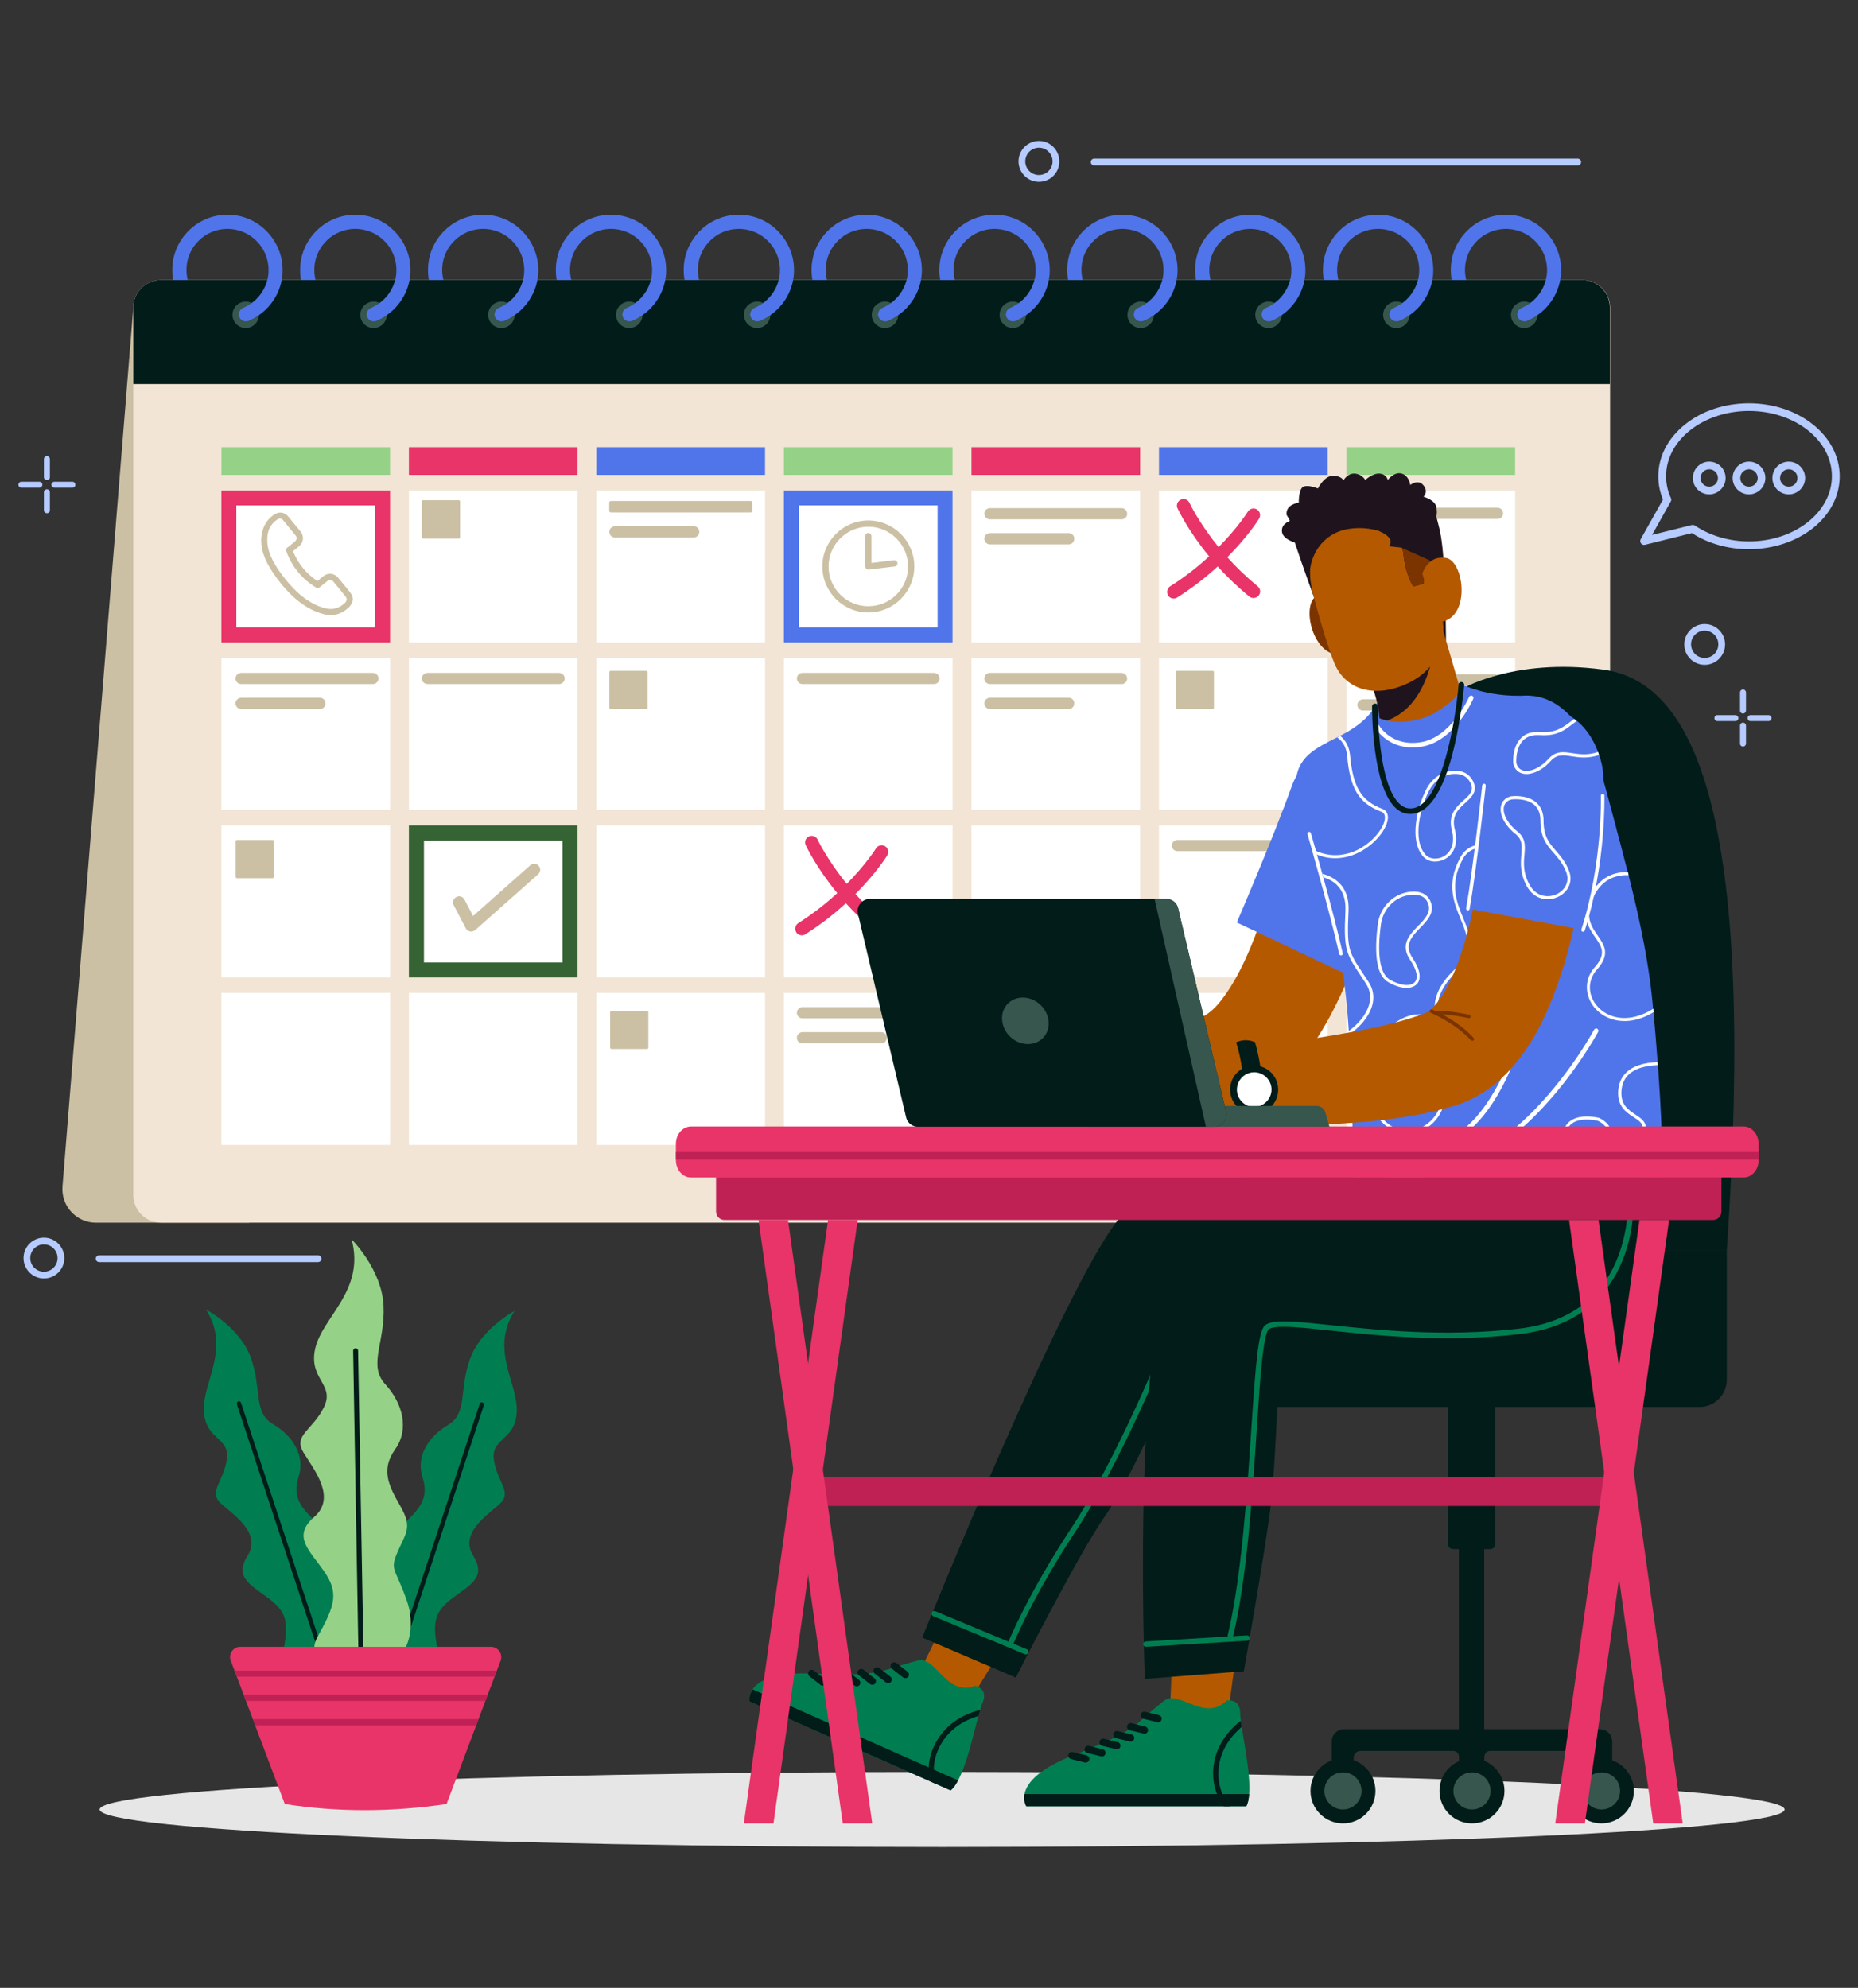 <?xml version="1.0" encoding="utf-8"?>
<!-- Generator: Adobe Illustrator 24.3.0, SVG Export Plug-In . SVG Version: 6.00 Build 0)  -->
<svg version="1.1" id="Layer_1" xmlns="http://www.w3.org/2000/svg" xmlns:xlink="http://www.w3.org/1999/xlink" x="0px" y="0px"
	 viewBox="0 0 143 153" style="enable-background:new 0 0 143 153;" xml:space="preserve">
<rect x="0" y="0" width="143" height="153" fill="#333333" stroke="none"/>
<style type="text/css">
	.st0{fill:#DCE8FF;}
	.st1{fill:#00B4EE;}
	.st2{fill:#B6CBFF;}
	.st3{fill:#007E51;}
	.st4{fill:#6DB25E;}
	.st5{fill:#E3E3E3;}
	.st6{fill:#5075EA;}
	.st7{fill:#FFFFFF;}
	.st8{fill:#FFC1AE;}
	.st9{fill:#222D3F;}
	.st10{fill:#E83468;}
	.st11{fill:#818181;}
	.st12{fill:#95D287;}
	.st13{fill:#C42258;}
	.st14{fill:#FF6196;}
	.st15{fill:#FFBDB3;}
	.st16{opacity:0.3;}
	.st17{fill:#9D80B0;}
	.st18{fill:#84A0D8;}
	.st19{fill:#B9C2FA;}
	.st20{fill:#303030;}
	.st21{fill:#404040;}
	.st22{fill:#737373;}
	.st23{fill:#DCE1FF;}
	.st24{fill:#5F6FD1;}
	.st25{fill:#2B1710;}
	.st26{fill:#272976;}
	.st27{fill:#E09A89;}
	.st28{fill:#E0B3A8;}
	.st29{fill:#B1B9F5;}
	.st30{fill:#EBEEFF;}
	.st31{fill:#F26C69;}
	.st32{fill:#EBE2DF;}
	.st33{fill:#4759C2;}
	.st34{fill:#FF9293;}
	.st35{fill:#FF7A52;}
	.st36{fill:#312E73;}
	.st37{fill:#D4D4D4;}
	.st38{fill:#3C388C;}
	.st39{fill:#BFBFBF;}
	.st40{fill:#D9D9D9;}
	.st41{fill:#CBC0A4;}
	.st42{fill:#F2E5D5;}
	.st43{fill:#366334;}
	.st44{fill:#011C19;}
	.st45{fill:#36564E;}
	.st46{fill:#E6E6E6;}
	.st47{fill:#B55900;}
	.st48{fill:#1F141D;}
	.st49{fill:#7B3400;}
	.st50{fill:#BF2155;}
	.st51{opacity:0.34;fill:url(#SVGID_1_);}
	.st52{fill:#3C57AB;}
	.st53{fill:#B38000;}
	.st54{fill:#FFB700;}
	.st55{fill:#C3D4FB;}
	.st56{opacity:0.2;fill:url(#SVGID_2_);}
	.st57{fill:#414657;}
	.st58{opacity:0.34;fill:url(#SVGID_3_);}
	.st59{opacity:0.2;}
	.st60{fill:#BF2659;}
	.st61{opacity:0.12;}
	.st62{fill:#92F2BB;}
	.st63{fill:#E0A217;}
	.st64{fill:#FF927D;}
	.st65{opacity:0.34;fill:url(#SVGID_4_);}
	.st66{fill:#535373;}
</style>
<g>
	<g>
		<g>
			<path class="st41" d="M10.26,23.68L4.81,91.32c-0.12,1.5,1.07,2.79,2.57,2.79h11.8L10.26,23.68z"/>
		</g>
		<g>
			<g>
				<path class="st42" d="M10.26,23.68v68.3c0,1.17,0.95,2.13,2.13,2.13h109.4c1.17,0,2.13-0.95,2.13-2.13v-68.3
					c0-1.17-0.95-2.13-2.13-2.13H12.38C11.21,21.56,10.26,22.51,10.26,23.68z"/>
			</g>
		</g>
		<g>
			<g>
				<g>
					<g>
						<g>
							<rect x="17.04" y="37.75" class="st10" width="12.98" height="11.7"/>
						</g>
					</g>
					<g>
						<rect x="18.19" y="38.9" class="st7" width="10.67" height="9.39"/>
					</g>
				</g>
				<g>
					<g>
						<rect x="31.47" y="37.75" class="st7" width="12.98" height="11.7"/>
					</g>
				</g>
				<g>
					<path class="st41" d="M35.31,41.45h-2.74c-0.06,0-0.1-0.05-0.1-0.1V38.6c0-0.06,0.05-0.1,0.1-0.1h2.74c0.06,0,0.1,0.05,0.1,0.1
						v2.74C35.42,41.4,35.37,41.45,35.31,41.45z"/>
				</g>
				<g>
					<g>
						<rect x="45.9" y="37.75" class="st7" width="12.98" height="11.7"/>
					</g>
				</g>
				<g>
					<g>
						<g>
							<path class="st41" d="M57.78,39.44H47.01c-0.06,0-0.12-0.05-0.12-0.12v-0.64c0-0.06,0.05-0.12,0.12-0.12h10.77
								c0.06,0,0.12,0.05,0.12,0.12v0.64C57.9,39.39,57.84,39.44,57.78,39.44z"/>
						</g>
					</g>
					<g>
						<g>
							<path class="st41" d="M53.39,40.5h-6.04c-0.24,0-0.44,0.18-0.45,0.42c-0.01,0.25,0.19,0.45,0.43,0.45h6.06
								c0.24,0,0.43-0.19,0.43-0.43l0,0C53.82,40.69,53.63,40.5,53.39,40.5z"/>
						</g>
					</g>
				</g>
				<g>
					<g>
						<rect x="60.33" y="37.75" class="st6" width="12.98" height="11.7"/>
					</g>
					<g>
						<rect x="61.49" y="38.9" class="st7" width="10.67" height="9.39"/>
					</g>
				</g>
				<g>
					<g>
						<rect x="74.77" y="37.75" class="st7" width="12.98" height="11.7"/>
					</g>
				</g>
				<g>
					<g>
						<g>
							<path class="st41" d="M86.33,39.97H76.19c-0.24,0-0.43-0.19-0.43-0.43l0,0c0-0.24,0.19-0.43,0.43-0.43h10.13
								c0.24,0,0.43,0.19,0.43,0.43l0,0C86.76,39.78,86.57,39.97,86.33,39.97z"/>
						</g>
					</g>
					<g>
						<g>
							<path class="st41" d="M82.25,41.03h-6.04c-0.24,0-0.45,0.18-0.45,0.42c-0.01,0.25,0.19,0.45,0.43,0.45h6.06
								c0.24,0,0.43-0.19,0.43-0.43l0,0C82.69,41.22,82.49,41.03,82.25,41.03z"/>
						</g>
					</g>
				</g>
				<g>
					<g>
						<rect x="89.2" y="37.75" class="st7" width="12.98" height="11.7"/>
					</g>
				</g>
				<g>
					<g>
						<g>
							<path class="st10" d="M90.07,45.12c1.17-0.74,2.17-1.54,2.99-2.3c-1.63-1.98-2.38-3.59-2.43-3.69
								c-0.12-0.25-0.01-0.56,0.25-0.67c0.25-0.12,0.56-0.01,0.67,0.25c0.01,0.02,0.72,1.53,2.24,3.4c1.49-1.51,2.24-2.71,2.25-2.73
								c0.15-0.24,0.46-0.31,0.7-0.17c0.24,0.15,0.31,0.46,0.17,0.7c-0.05,0.09-0.86,1.38-2.45,2.98c0.66,0.74,1.44,1.5,2.34,2.24
								c0.22,0.18,0.25,0.5,0.07,0.71c-0.1,0.12-0.25,0.19-0.39,0.19c-0.11,0-0.23-0.04-0.32-0.11c-0.94-0.77-1.75-1.56-2.44-2.32
								c-0.86,0.79-1.9,1.62-3.12,2.39c-0.08,0.05-0.18,0.08-0.27,0.08c-0.17,0-0.33-0.08-0.43-0.24
								C89.76,45.58,89.83,45.27,90.07,45.12z"/>
						</g>
					</g>
				</g>
				<g>
					<g>
						<rect x="103.63" y="37.75" class="st7" width="12.98" height="11.7"/>
					</g>
				</g>
				<g>
					<g>
						<path class="st41" d="M115.26,39.94h-10.13c-0.24,0-0.43-0.19-0.43-0.43l0,0c0-0.24,0.19-0.43,0.43-0.43h10.13
							c0.24,0,0.43,0.19,0.43,0.43l0,0C115.69,39.75,115.5,39.94,115.26,39.94z"/>
					</g>
				</g>
			</g>
			<g>
				<g>
					<g>
						<rect x="17.04" y="50.64" class="st7" width="12.98" height="11.7"/>
					</g>
				</g>
				<g>
					<g>
						<g>
							<g>
								<g>
									<path class="st41" d="M25.48,47.35c-0.05,0-0.09,0-0.14-0.01c-0.19-0.02-0.39-0.05-0.6-0.12c-0.45-0.13-0.9-0.34-1.37-0.66
										c-0.4-0.27-0.78-0.59-1.14-0.96c-0.44-0.46-0.85-0.96-1.24-1.55c-0.34-0.51-0.57-0.96-0.72-1.42
										c-0.09-0.28-0.15-0.55-0.16-0.81c0-0.07-0.01-0.15-0.01-0.22l0-0.1c0-0.01,0-0.02,0-0.03l0.04-0.36
										c0-0.01,0-0.02,0.01-0.03l0.02-0.07c0.01-0.06,0.03-0.11,0.04-0.17c0.08-0.31,0.23-0.59,0.44-0.84
										c0.16-0.18,0.34-0.33,0.53-0.44c0.34-0.2,0.75-0.12,1,0.19c0.35,0.43,0.67,0.81,0.96,1.17c0.27,0.34,0.23,0.82-0.11,1.11
										c-0.13,0.12-0.27,0.22-0.4,0.33c-0.03,0.02-0.05,0.04-0.08,0.06c0.4,0.97,1.01,1.73,1.88,2.3l0,0l0.29-0.24
										c0.06-0.05,0.12-0.1,0.18-0.14c0.29-0.22,0.64-0.24,0.94-0.04c0.09,0.06,0.16,0.14,0.23,0.22c0.14,0.17,0.28,0.34,0.41,0.5
										c0.15,0.18,0.3,0.37,0.45,0.55c0.12,0.15,0.2,0.31,0.22,0.49c0,0.02,0,0.04,0,0.06l-0.02,0.16c0,0.03-0.01,0.07-0.03,0.1
										c-0.01,0.02-0.03,0.05-0.04,0.07c-0.04,0.07-0.08,0.16-0.16,0.24c-0.22,0.22-0.43,0.37-0.65,0.47
										C26,47.28,25.73,47.35,25.48,47.35z M20.57,41.5l0,0.08c0,0.07,0,0.14,0.01,0.21c0.02,0.23,0.06,0.45,0.14,0.7
										c0.14,0.42,0.35,0.83,0.66,1.3c0.38,0.56,0.77,1.05,1.19,1.48c0.33,0.35,0.69,0.65,1.06,0.9c0.43,0.29,0.83,0.48,1.23,0.6
										c0.19,0.05,0.36,0.09,0.52,0.1c0.21,0.02,0.44-0.03,0.7-0.14c0.17-0.08,0.33-0.19,0.51-0.37c0.02-0.02,0.04-0.07,0.06-0.11
										c0.01-0.02,0.02-0.03,0.03-0.05l0.01-0.08c-0.02-0.08-0.05-0.16-0.11-0.23c-0.15-0.18-0.31-0.37-0.46-0.56
										c-0.14-0.17-0.27-0.34-0.41-0.5c-0.04-0.05-0.08-0.1-0.12-0.13c-0.13-0.08-0.26-0.08-0.39,0.02
										c-0.05,0.04-0.11,0.09-0.16,0.13L24.6,45.2c-0.08,0.07-0.19,0.07-0.28,0.02c-1.08-0.66-1.85-1.6-2.29-2.8
										c-0.04-0.1,0-0.22,0.09-0.28c0.01-0.01,0.02-0.01,0.03-0.02c0.01,0,0.02-0.01,0.02-0.01c0.05-0.04,0.1-0.08,0.15-0.12
										c0.13-0.1,0.26-0.21,0.38-0.32c0.15-0.13,0.17-0.31,0.05-0.46c-0.29-0.36-0.61-0.74-0.96-1.17
										c-0.11-0.13-0.26-0.16-0.4-0.08c-0.15,0.09-0.29,0.2-0.41,0.34c-0.17,0.2-0.28,0.41-0.34,0.65
										c-0.01,0.06-0.03,0.11-0.04,0.17l-0.01,0.06L20.57,41.5z"/>
								</g>
							</g>
						</g>
					</g>
				</g>
				<g>
					<g>
						<rect x="31.47" y="50.64" class="st7" width="12.98" height="11.7"/>
					</g>
				</g>
				<g>
					<g>
						<path class="st41" d="M43.03,52.65H32.9c-0.24,0-0.43-0.19-0.43-0.43l0,0c0-0.24,0.19-0.43,0.43-0.43h10.13
							c0.24,0,0.43,0.19,0.43,0.43l0,0C43.47,52.45,43.27,52.65,43.03,52.65z"/>
					</g>
				</g>
				<g>
					<g>
						<rect x="45.9" y="50.64" class="st7" width="12.98" height="11.7"/>
					</g>
				</g>
				<g>
					<path class="st41" d="M49.74,54.57H47c-0.06,0-0.1-0.05-0.1-0.1v-2.74c0-0.06,0.05-0.1,0.1-0.1h2.74c0.06,0,0.1,0.05,0.1,0.1
						v2.74C49.84,54.52,49.8,54.57,49.74,54.57z"/>
				</g>
				<g>
					<g>
						<g>
							<g>
								<g>
									<path class="st41" d="M66.83,47.14c-1.95,0-3.54-1.59-3.54-3.54s1.59-3.54,3.54-3.54c1.95,0,3.54,1.59,3.54,3.54
										S68.78,47.14,66.83,47.14z M66.83,40.54c-1.68,0-3.06,1.37-3.06,3.06c0,1.69,1.37,3.06,3.06,3.06
										c1.69,0,3.06-1.37,3.06-3.06C69.88,41.91,68.51,40.54,66.83,40.54z"/>
								</g>
							</g>
						</g>
					</g>
					<g>
						<g>
							<g>
								<path class="st41" d="M66.83,43.84c-0.06,0-0.12-0.02-0.16-0.06c-0.05-0.05-0.08-0.11-0.08-0.18v-2.34
									c0-0.13,0.11-0.24,0.24-0.24c0.13,0,0.24,0.11,0.24,0.24v2.07l1.73-0.21c0.13-0.02,0.25,0.08,0.27,0.21
									c0.02,0.13-0.08,0.25-0.21,0.27l-2,0.24C66.85,43.84,66.84,43.84,66.83,43.84z"/>
							</g>
						</g>
					</g>
				</g>
				<g>
					<g>
						<rect x="60.33" y="50.64" class="st7" width="12.98" height="11.7"/>
					</g>
				</g>
				<g>
					<g>
						<path class="st41" d="M71.89,52.65H61.76c-0.24,0-0.43-0.19-0.43-0.43l0,0c0-0.24,0.19-0.43,0.43-0.43h10.13
							c0.24,0,0.43,0.19,0.43,0.43l0,0C72.33,52.45,72.13,52.65,71.89,52.65z"/>
					</g>
				</g>
				<g>
					<g>
						<rect x="74.77" y="50.64" class="st7" width="12.98" height="11.7"/>
					</g>
				</g>
				<g>
					<g>
						<g>
							<path class="st41" d="M86.33,52.65H76.19c-0.24,0-0.43-0.19-0.43-0.43l0,0c0-0.24,0.19-0.43,0.43-0.43h10.13
								c0.24,0,0.43,0.19,0.43,0.43l0,0C86.76,52.45,86.57,52.65,86.33,52.65z"/>
						</g>
					</g>
					<g>
						<g>
							<path class="st41" d="M82.25,53.7h-6.04c-0.24,0-0.45,0.18-0.45,0.42c-0.01,0.25,0.19,0.45,0.43,0.45h6.06
								c0.24,0,0.43-0.19,0.43-0.43l0,0C82.69,53.9,82.49,53.7,82.25,53.7z"/>
						</g>
					</g>
				</g>
				<g>
					<g>
						<g>
							<path class="st41" d="M28.7,52.65H18.56c-0.24,0-0.43-0.19-0.43-0.43l0,0c0-0.24,0.19-0.43,0.43-0.43H28.7
								c0.24,0,0.43,0.19,0.43,0.43l0,0C29.13,52.45,28.94,52.65,28.7,52.65z"/>
						</g>
					</g>
					<g>
						<g>
							<path class="st41" d="M24.62,53.7h-6.04c-0.24,0-0.44,0.18-0.45,0.42c-0.01,0.25,0.19,0.45,0.43,0.45h6.06
								c0.24,0,0.43-0.19,0.43-0.43l0,0C25.06,53.9,24.86,53.7,24.62,53.7z"/>
						</g>
					</g>
				</g>
				<g>
					<g>
						<rect x="89.2" y="50.64" class="st7" width="12.98" height="11.7"/>
					</g>
				</g>
				<g>
					<path class="st41" d="M93.33,54.57h-2.74c-0.06,0-0.1-0.05-0.1-0.1v-2.74c0-0.06,0.05-0.1,0.1-0.1h2.74
						c0.06,0,0.1,0.05,0.1,0.1v2.74C93.44,54.52,93.39,54.57,93.33,54.57z"/>
				</g>
				<g>
					<g>
						<rect x="103.63" y="50.64" class="st7" width="12.98" height="11.7"/>
					</g>
				</g>
				<g>
					<g>
						<g>
							<path class="st41" d="M115.03,52.76H104.9c-0.24,0-0.43-0.19-0.43-0.43l0,0c0-0.24,0.19-0.43,0.43-0.43h10.13
								c0.24,0,0.43,0.19,0.43,0.43l0,0C115.47,52.56,115.27,52.76,115.03,52.76z"/>
						</g>
					</g>
					<g>
						<g>
							<path class="st41" d="M110.96,53.82h-6.04c-0.24,0-0.44,0.18-0.45,0.42c-0.01,0.25,0.19,0.45,0.43,0.45h6.06
								c0.24,0,0.43-0.19,0.43-0.43l0,0C111.4,54.01,111.2,53.82,110.96,53.82z"/>
						</g>
					</g>
				</g>
			</g>
			<g>
				<g>
					<g>
						<rect x="17.04" y="63.53" class="st7" width="12.98" height="11.7"/>
					</g>
				</g>
				<g>
					<path class="st41" d="M20.98,67.59h-2.74c-0.06,0-0.1-0.05-0.1-0.1v-2.74c0-0.06,0.05-0.1,0.1-0.1h2.74
						c0.06,0,0.1,0.05,0.1,0.1v2.74C21.08,67.54,21.03,67.59,20.98,67.59z"/>
				</g>
				<g>
					<g>
						<rect x="31.47" y="63.53" class="st43" width="12.98" height="11.7"/>
					</g>
					<g>
						<rect x="32.63" y="64.69" class="st7" width="10.67" height="9.39"/>
					</g>
					<g>
						<g>
							<g>
								<path class="st41" d="M36.26,71.7c-0.03,0-0.06,0-0.08-0.01c-0.14-0.03-0.26-0.11-0.33-0.24l-0.93-1.78
									c-0.12-0.23-0.03-0.51,0.2-0.63c0.23-0.12,0.51-0.03,0.63,0.2l0.66,1.26l4.4-3.9c0.19-0.17,0.48-0.15,0.65,0.04
									c0.17,0.19,0.15,0.48-0.04,0.65l-4.84,4.29C36.49,71.65,36.38,71.7,36.26,71.7z"/>
							</g>
						</g>
					</g>
				</g>
				<g>
					<g>
						<rect x="60.33" y="63.53" class="st7" width="12.98" height="11.7"/>
					</g>
				</g>
				<g>
					<g>
						<g>
							<path class="st10" d="M61.45,71.04c1.17-0.74,2.17-1.54,2.99-2.3c-1.63-1.98-2.38-3.59-2.43-3.69
								c-0.12-0.25-0.01-0.56,0.25-0.67c0.25-0.12,0.56-0.01,0.67,0.25c0.01,0.02,0.72,1.53,2.24,3.4c1.49-1.51,2.24-2.71,2.25-2.73
								c0.15-0.24,0.46-0.31,0.7-0.17c0.24,0.15,0.31,0.46,0.17,0.7c-0.05,0.09-0.86,1.38-2.45,2.98c0.66,0.74,1.44,1.5,2.34,2.24
								c0.22,0.18,0.25,0.5,0.07,0.71c-0.1,0.12-0.25,0.19-0.39,0.19c-0.11,0-0.23-0.04-0.32-0.11c-0.94-0.77-1.75-1.56-2.44-2.32
								c-0.86,0.79-1.9,1.62-3.12,2.39c-0.08,0.05-0.18,0.08-0.27,0.08c-0.17,0-0.33-0.08-0.43-0.24
								C61.14,71.5,61.21,71.19,61.45,71.04z"/>
						</g>
					</g>
				</g>
				<g>
					<g>
						<rect x="45.9" y="63.53" class="st7" width="12.98" height="11.7"/>
					</g>
				</g>
				<g>
					<g>
						<rect x="74.77" y="63.53" class="st7" width="12.98" height="11.7"/>
					</g>
				</g>
				<g>
					<g>
						<rect x="89.2" y="63.53" class="st7" width="12.98" height="11.7"/>
					</g>
				</g>
				<g>
					<g>
						<path class="st41" d="M100.76,65.51H90.62c-0.24,0-0.43-0.19-0.43-0.43l0,0c0-0.24,0.19-0.43,0.43-0.43h10.13
							c0.24,0,0.43,0.19,0.43,0.43l0,0C101.19,65.31,101,65.51,100.76,65.51z"/>
					</g>
				</g>
				<g>
					<g>
						<rect x="103.63" y="63.53" class="st7" width="12.98" height="11.7"/>
					</g>
				</g>
			</g>
			<g>
				<g>
					<g>
						<rect x="17.04" y="76.42" class="st7" width="12.98" height="11.7"/>
					</g>
				</g>
				<g>
					<g>
						<rect x="31.47" y="76.42" class="st7" width="12.98" height="11.7"/>
					</g>
				</g>
				<g>
					<g>
						<rect x="45.9" y="76.42" class="st7" width="12.98" height="11.7"/>
					</g>
				</g>
				<g>
					<path class="st41" d="M49.8,80.74h-2.74c-0.06,0-0.1-0.05-0.1-0.1V77.9c0-0.06,0.05-0.1,0.1-0.1h2.74c0.06,0,0.1,0.05,0.1,0.1
						v2.74C49.9,80.7,49.86,80.74,49.8,80.74z"/>
				</g>
				<g>
					<g>
						<rect x="60.33" y="76.42" class="st7" width="12.98" height="11.7"/>
					</g>
				</g>
				<g>
					<g>
						<g>
							<path class="st41" d="M71.89,78.38H61.76c-0.24,0-0.43-0.19-0.43-0.43l0,0c0-0.24,0.19-0.43,0.43-0.43h10.13
								c0.24,0,0.43,0.19,0.43,0.43l0,0C72.33,78.19,72.13,78.38,71.89,78.38z"/>
						</g>
					</g>
					<g>
						<g>
							<path class="st41" d="M67.82,79.44h-6.04c-0.24,0-0.45,0.18-0.45,0.42c-0.01,0.25,0.19,0.45,0.43,0.45h6.06
								c0.24,0,0.43-0.19,0.43-0.43l0,0C68.25,79.63,68.06,79.44,67.82,79.44z"/>
						</g>
					</g>
				</g>
				<g>
					<g>
						<rect x="74.77" y="76.42" class="st7" width="12.98" height="11.7"/>
					</g>
				</g>
				<g>
					<g>
						<rect x="89.2" y="76.42" class="st7" width="12.98" height="11.7"/>
					</g>
				</g>
				<g>
					<g>
						<rect x="103.63" y="76.42" class="st7" width="12.98" height="11.7"/>
					</g>
				</g>
				<g>
					<g>
						<g>
							<path class="st41" d="M115.03,78.38H104.9c-0.24,0-0.43-0.19-0.43-0.43l0,0c0-0.24,0.19-0.43,0.43-0.43h10.13
								c0.24,0,0.43,0.19,0.43,0.43l0,0C115.47,78.19,115.27,78.38,115.03,78.38z"/>
						</g>
					</g>
					<g>
						<g>
							<path class="st41" d="M110.96,79.44h-6.04c-0.24,0-0.44,0.18-0.45,0.42c-0.01,0.25,0.19,0.45,0.43,0.45h6.06
								c0.24,0,0.43-0.19,0.43-0.43l0,0C111.4,79.63,111.2,79.44,110.96,79.44z"/>
						</g>
					</g>
				</g>
			</g>
		</g>
		<g>
			<g>
				<rect x="103.63" y="34.42" class="st12" width="12.98" height="2.13"/>
			</g>
		</g>
		<g>
			<g>
				<rect x="89.2" y="34.42" class="st6" width="12.98" height="2.13"/>
			</g>
		</g>
		<g>
			<g>
				<g>
					<rect x="74.77" y="34.42" class="st10" width="12.98" height="2.13"/>
				</g>
			</g>
		</g>
		<g>
			<g>
				<rect x="60.33" y="34.42" class="st12" width="12.98" height="2.13"/>
			</g>
		</g>
		<g>
			<g>
				<rect x="17.04" y="34.42" class="st12" width="12.98" height="2.13"/>
			</g>
		</g>
		<g>
			<g>
				<rect x="45.9" y="34.42" class="st6" width="12.98" height="2.13"/>
			</g>
		</g>
		<g>
			<g>
				<g>
					<rect x="31.47" y="34.42" class="st10" width="12.98" height="2.13"/>
				</g>
			</g>
		</g>
		<g>
			<g>
				<path class="st44" d="M10.26,23.68v5.88H123.9v-5.88c0-1.17-0.95-2.13-2.13-2.13H12.38C11.21,21.56,10.26,22.51,10.26,23.68z"/>
			</g>
		</g>
		<g>
			<g>
				<g>
					<g>
						<path class="st45" d="M116.29,24.23c0,0.56,0.46,1.02,1.02,1.02c0.56,0,1.02-0.46,1.02-1.02c0-0.56-0.46-1.02-1.02-1.02
							C116.74,23.22,116.29,23.67,116.29,24.23z"/>
					</g>
				</g>
				<g>
					<g>
						<g>
							<path class="st6" d="M112.85,21.56c-0.08-0.33-0.12-0.67-0.09-1.03c0.12-1.59,1.43-2.85,3.02-2.91
								c1.8-0.07,3.29,1.37,3.29,3.16c0,0.27-0.03,0.53-0.1,0.78c-0.25,0.97-0.95,1.76-1.86,2.14c-0.16,0.07-0.28,0.21-0.31,0.37
								c0,0.01,0,0.02-0.01,0.02c-0.09,0.42,0.35,0.77,0.75,0.6c1.3-0.54,2.27-1.71,2.54-3.13c0.04-0.23,0.07-0.46,0.07-0.7
								c0.04-2.33-1.82-4.28-4.15-4.33c-2.38-0.05-4.34,1.87-4.34,4.24c0,0.27,0.02,0.53,0.07,0.78H112.85z"/>
						</g>
					</g>
				</g>
			</g>
			<g>
				<g>
					<g>
						<path class="st45" d="M106.45,24.23c0,0.56,0.46,1.02,1.02,1.02s1.02-0.46,1.02-1.02c0-0.56-0.46-1.02-1.02-1.02
							S106.45,23.67,106.45,24.23z"/>
					</g>
				</g>
				<g>
					<g>
						<path class="st6" d="M103.01,21.56c-0.08-0.33-0.12-0.67-0.09-1.03c0.12-1.59,1.43-2.85,3.02-2.91
							c1.8-0.07,3.29,1.37,3.29,3.16c0,0.27-0.03,0.53-0.1,0.78c-0.25,0.97-0.95,1.76-1.86,2.14c-0.16,0.07-0.28,0.21-0.31,0.37
							c0,0.01,0,0.02-0.01,0.02c-0.09,0.42,0.35,0.77,0.75,0.6c1.3-0.54,2.27-1.71,2.54-3.13c0.04-0.23,0.07-0.46,0.07-0.7
							c0.04-2.33-1.82-4.28-4.15-4.33c-2.38-0.05-4.34,1.87-4.34,4.24c0,0.27,0.02,0.53,0.07,0.78H103.01z"/>
					</g>
				</g>
			</g>
			<g>
				<g>
					<g>
						<path class="st45" d="M96.61,24.23c0,0.56,0.46,1.02,1.02,1.02c0.56,0,1.02-0.46,1.02-1.02c0-0.56-0.46-1.02-1.02-1.02
							C97.06,23.22,96.61,23.67,96.61,24.23z"/>
					</g>
				</g>
				<g>
					<g>
						<path class="st6" d="M93.17,21.56c-0.08-0.33-0.12-0.67-0.09-1.03c0.12-1.59,1.43-2.85,3.02-2.91
							c1.8-0.07,3.29,1.37,3.29,3.16c0,0.27-0.03,0.53-0.1,0.78c-0.25,0.97-0.95,1.76-1.86,2.14c-0.16,0.07-0.28,0.21-0.31,0.37
							c0,0.01,0,0.02-0.01,0.02c-0.09,0.42,0.35,0.77,0.75,0.6c1.3-0.54,2.27-1.71,2.54-3.13c0.04-0.23,0.07-0.46,0.07-0.7
							c0.04-2.33-1.82-4.28-4.15-4.33c-2.38-0.05-4.34,1.87-4.34,4.24c0,0.27,0.02,0.53,0.07,0.78H93.17z"/>
					</g>
				</g>
			</g>
			<g>
				<g>
					<g>
						<path class="st45" d="M86.77,24.23c0,0.56,0.46,1.02,1.02,1.02c0.56,0,1.02-0.46,1.02-1.02c0-0.56-0.46-1.02-1.02-1.02
							C87.22,23.22,86.77,23.67,86.77,24.23z"/>
					</g>
				</g>
				<g>
					<g>
						<path class="st6" d="M83.33,21.56c-0.08-0.33-0.12-0.67-0.09-1.03c0.12-1.59,1.43-2.85,3.02-2.91
							c1.8-0.07,3.29,1.37,3.29,3.16c0,0.27-0.03,0.53-0.1,0.78c-0.25,0.97-0.95,1.76-1.86,2.14c-0.16,0.07-0.28,0.21-0.31,0.37
							c0,0.01,0,0.02-0.01,0.02c-0.09,0.42,0.35,0.77,0.75,0.6c1.3-0.54,2.27-1.71,2.54-3.13c0.04-0.23,0.07-0.46,0.07-0.7
							c0.04-2.33-1.82-4.28-4.15-4.33c-2.38-0.05-4.34,1.87-4.34,4.24c0,0.27,0.02,0.53,0.07,0.78H83.33z"/>
					</g>
				</g>
			</g>
			<g>
				<g>
					<g>
						<path class="st45" d="M76.93,24.23c0,0.56,0.46,1.02,1.02,1.02s1.02-0.46,1.02-1.02c0-0.56-0.46-1.02-1.02-1.02
							S76.93,23.67,76.93,24.23z"/>
					</g>
				</g>
				<g>
					<g>
						<path class="st6" d="M73.49,21.56c-0.08-0.33-0.12-0.67-0.09-1.03c0.12-1.59,1.43-2.85,3.02-2.91
							c1.8-0.07,3.29,1.37,3.29,3.16c0,0.27-0.03,0.53-0.1,0.78c-0.25,0.97-0.95,1.76-1.86,2.14c-0.16,0.07-0.28,0.21-0.31,0.37
							c0,0.01,0,0.02-0.01,0.02c-0.09,0.42,0.35,0.77,0.75,0.6c1.3-0.54,2.27-1.71,2.54-3.13c0.04-0.23,0.07-0.46,0.07-0.7
							c0.04-2.33-1.82-4.28-4.15-4.33c-2.38-0.05-4.34,1.87-4.34,4.24c0,0.27,0.02,0.53,0.07,0.78H73.49z"/>
					</g>
				</g>
			</g>
			<g>
				<g>
					<g>
						<path class="st45" d="M67.09,24.23c0,0.56,0.46,1.02,1.02,1.02c0.56,0,1.02-0.46,1.02-1.02c0-0.56-0.46-1.02-1.02-1.02
							C67.54,23.22,67.09,23.67,67.09,24.23z"/>
					</g>
				</g>
				<g>
					<g>
						<path class="st6" d="M63.65,21.56c-0.08-0.33-0.12-0.67-0.09-1.03c0.12-1.59,1.43-2.85,3.02-2.91
							c1.8-0.07,3.29,1.37,3.29,3.16c0,0.27-0.03,0.53-0.1,0.78c-0.25,0.97-0.95,1.76-1.86,2.14c-0.16,0.07-0.28,0.21-0.31,0.37
							c0,0.01,0,0.02-0.01,0.02c-0.09,0.42,0.35,0.77,0.75,0.6c1.3-0.54,2.27-1.71,2.54-3.13c0.04-0.23,0.07-0.46,0.07-0.7
							c0.04-2.33-1.82-4.28-4.15-4.33c-2.38-0.05-4.34,1.87-4.34,4.24c0,0.27,0.02,0.53,0.07,0.78H63.65z"/>
					</g>
				</g>
			</g>
			<g>
				<g>
					<g>
						<path class="st45" d="M57.25,24.23c0,0.56,0.46,1.02,1.02,1.02c0.56,0,1.02-0.46,1.02-1.02c0-0.56-0.46-1.02-1.02-1.02
							C57.7,23.22,57.25,23.67,57.25,24.23z"/>
					</g>
				</g>
				<g>
					<g>
						<path class="st6" d="M53.81,21.56c-0.08-0.33-0.12-0.67-0.09-1.03c0.12-1.59,1.43-2.85,3.02-2.91
							c1.8-0.07,3.29,1.37,3.29,3.16c0,0.27-0.03,0.53-0.1,0.78c-0.25,0.97-0.95,1.76-1.86,2.14c-0.16,0.07-0.28,0.21-0.31,0.37
							c0,0.01,0,0.02-0.01,0.02c-0.09,0.42,0.35,0.77,0.75,0.6c1.3-0.54,2.27-1.71,2.54-3.13c0.04-0.23,0.07-0.46,0.07-0.7
							c0.04-2.33-1.82-4.28-4.15-4.33c-2.38-0.05-4.34,1.87-4.34,4.24c0,0.27,0.02,0.53,0.07,0.78H53.81z"/>
					</g>
				</g>
			</g>
			<g>
				<g>
					<g>
						<path class="st45" d="M47.41,24.23c0,0.56,0.46,1.02,1.02,1.02s1.02-0.46,1.02-1.02c0-0.56-0.46-1.02-1.02-1.02
							S47.41,23.67,47.41,24.23z"/>
					</g>
				</g>
				<g>
					<g>
						<path class="st6" d="M43.97,21.56c-0.08-0.33-0.12-0.67-0.09-1.03c0.12-1.59,1.43-2.85,3.02-2.91
							c1.8-0.07,3.29,1.37,3.29,3.16c0,0.27-0.03,0.53-0.1,0.78c-0.25,0.97-0.95,1.76-1.86,2.14c-0.16,0.07-0.28,0.21-0.31,0.37
							c0,0.01,0,0.02-0.01,0.02c-0.09,0.42,0.35,0.77,0.75,0.6c1.3-0.54,2.27-1.71,2.54-3.13c0.04-0.23,0.07-0.46,0.07-0.7
							c0.04-2.33-1.82-4.28-4.15-4.33c-2.38-0.05-4.34,1.87-4.34,4.24c0,0.27,0.02,0.53,0.07,0.78H43.97z"/>
					</g>
				</g>
			</g>
			<g>
				<g>
					<g>
						<path class="st45" d="M37.57,24.23c0,0.56,0.46,1.02,1.02,1.02s1.02-0.46,1.02-1.02c0-0.56-0.46-1.02-1.02-1.02
							S37.57,23.67,37.57,24.23z"/>
					</g>
				</g>
				<g>
					<g>
						<path class="st6" d="M34.13,21.56c-0.08-0.33-0.12-0.67-0.09-1.03c0.12-1.59,1.43-2.85,3.02-2.91
							c1.8-0.07,3.29,1.37,3.29,3.16c0,0.27-0.03,0.53-0.1,0.78c-0.25,0.97-0.95,1.76-1.86,2.14c-0.16,0.07-0.28,0.21-0.31,0.37
							c0,0.01,0,0.02-0.01,0.02c-0.09,0.42,0.35,0.77,0.75,0.6c1.3-0.54,2.27-1.71,2.54-3.13c0.04-0.23,0.07-0.46,0.07-0.7
							c0.04-2.33-1.82-4.28-4.15-4.33c-2.38-0.05-4.34,1.87-4.34,4.24c0,0.27,0.02,0.53,0.07,0.78H34.13z"/>
					</g>
				</g>
			</g>
			<g>
				<g>
					<g>
						<path class="st45" d="M27.73,24.23c0,0.56,0.46,1.02,1.02,1.02c0.56,0,1.02-0.46,1.02-1.02c0-0.56-0.46-1.02-1.02-1.02
							C28.19,23.22,27.73,23.67,27.73,24.23z"/>
					</g>
				</g>
				<g>
					<g>
						<path class="st6" d="M24.29,21.56c-0.08-0.33-0.12-0.67-0.09-1.03c0.12-1.59,1.43-2.85,3.02-2.91
							c1.8-0.07,3.29,1.37,3.29,3.16c0,0.27-0.03,0.53-0.1,0.78c-0.25,0.97-0.95,1.76-1.86,2.14c-0.16,0.07-0.28,0.21-0.31,0.37
							c0,0.01,0,0.02-0.01,0.02c-0.09,0.42,0.35,0.77,0.75,0.6c1.3-0.54,2.27-1.71,2.54-3.13c0.04-0.23,0.07-0.46,0.07-0.7
							c0.04-2.33-1.82-4.28-4.15-4.33c-2.38-0.05-4.34,1.87-4.34,4.24c0,0.27,0.02,0.53,0.07,0.78H24.29z"/>
					</g>
				</g>
			</g>
			<g>
				<g>
					<g>
						<path class="st45" d="M17.89,24.23c0,0.56,0.46,1.02,1.02,1.02c0.56,0,1.02-0.46,1.02-1.02c0-0.56-0.46-1.02-1.02-1.02
							C18.35,23.22,17.89,23.67,17.89,24.23z"/>
					</g>
				</g>
				<g>
					<g>
						<g>
							<path class="st6" d="M14.45,21.56c-0.08-0.33-0.12-0.67-0.09-1.03c0.12-1.59,1.43-2.85,3.02-2.91
								c1.8-0.07,3.29,1.37,3.29,3.16c0,0.27-0.03,0.53-0.1,0.78c-0.25,0.97-0.95,1.76-1.86,2.14c-0.16,0.07-0.28,0.21-0.31,0.37
								c0,0.01,0,0.02-0.01,0.02c-0.09,0.42,0.35,0.77,0.75,0.6c1.3-0.54,2.27-1.71,2.54-3.13c0.04-0.23,0.07-0.46,0.07-0.7
								c0.04-2.33-1.82-4.28-4.15-4.33c-2.38-0.05-4.34,1.87-4.34,4.24c0,0.27,0.02,0.53,0.07,0.78H14.45z"/>
						</g>
					</g>
				</g>
			</g>
		</g>
	</g>
	<g>
		<path class="st46" d="M137.35,139.27c0,1.6-29.03,2.89-64.84,2.89s-64.84-1.29-64.84-2.89c0-1.6,29.03-2.89,64.84-2.89
			S137.35,137.67,137.35,139.27z"/>
	</g>
	<g>
		<g>
			<g>
				<g>
					<path class="st44" d="M112.32,53.12c0,0,4.09-2.53,11.08-1.58c7.44,1.01,11.7,12.34,9.5,44.72h-8.2L112.32,53.12z"/>
				</g>
			</g>
			<g>
				<g>
					<g>
						<g>
							<path class="st44" d="M95.01,108.29h35.8c1.15,0,2.09-0.94,2.09-2.09v-9.94H95.01c-0.72,0-1.29,0.58-1.29,1.29V107
								C93.72,107.71,94.3,108.29,95.01,108.29z"/>
						</g>
					</g>
				</g>
				<g>
					<g>
						<g>
							<g>
								<g>
									<path class="st44" d="M114.69,119.23h-2.86c-0.22,0-0.39-0.18-0.39-0.39v-12.56h3.65v12.56
										C115.09,119.06,114.91,119.23,114.69,119.23z"/>
								</g>
							</g>
						</g>
						<g>
							<g>
								<g>
									<path class="st44" d="M124.08,134.03v2.31h-1.68v-1.05c0-0.29-0.24-0.53-0.53-0.53h-7.18c-0.25,0-0.45,0.2-0.45,0.45v1.13
										h-1.95v-1.13c0-0.25-0.2-0.45-0.45-0.45h-7.13c-0.29,0-0.53,0.24-0.53,0.53v1.05h-1.68v-2.31c0-0.52,0.42-0.94,0.94-0.94
										h8.84v-29.83h1.95v29.83h8.9C123.66,133.09,124.08,133.51,124.08,134.03z"/>
								</g>
							</g>
						</g>
					</g>
					<g>
						<g>
							<g>
								<g>
									<path class="st44" d="M105.86,137.84c0,1.38-1.12,2.5-2.5,2.5c-1.38,0-2.5-1.12-2.5-2.5c0-1.38,1.12-2.5,2.5-2.5
										C104.74,135.34,105.86,136.46,105.86,137.84z"/>
								</g>
							</g>
						</g>
						<g>
							<g>
								<g>
									<path class="st45" d="M103.36,139.27c-0.79,0-1.43-0.64-1.43-1.43c0-0.79,0.64-1.43,1.43-1.43c0.79,0,1.43,0.64,1.43,1.43
										C104.79,138.63,104.15,139.27,103.36,139.27z"/>
								</g>
							</g>
						</g>
					</g>
					<g>
						<g>
							<g>
								<g>
									<path class="st44" d="M115.79,137.84c0,1.38-1.12,2.5-2.5,2.5c-1.38,0-2.5-1.12-2.5-2.5c0-1.38,1.12-2.5,2.5-2.5
										C114.67,135.34,115.79,136.46,115.79,137.84z"/>
								</g>
							</g>
						</g>
						<g>
							<g>
								<g>
									<path class="st45" d="M113.29,139.27c-0.79,0-1.43-0.64-1.43-1.43c0-0.79,0.64-1.43,1.43-1.43c0.79,0,1.43,0.64,1.43,1.43
										C114.72,138.63,114.08,139.27,113.29,139.27z"/>
								</g>
							</g>
						</g>
					</g>
					<g>
						<g>
							<g>
								<g>
									<path class="st44" d="M125.75,137.84c0,1.38-1.12,2.5-2.5,2.5s-2.5-1.12-2.5-2.5c0-1.38,1.12-2.5,2.5-2.5
										S125.75,136.46,125.75,137.84z"/>
								</g>
							</g>
						</g>
						<g>
							<g>
								<g>
									<path class="st45" d="M123.26,139.27c-0.79,0-1.43-0.64-1.43-1.43c0-0.79,0.64-1.43,1.43-1.43c0.79,0,1.43,0.64,1.43,1.43
										C124.69,138.63,124.04,139.27,123.26,139.27z"/>
								</g>
							</g>
						</g>
					</g>
				</g>
			</g>
			<g>
				<g>
					<g>
						<g>
							<g>
								<g>
									<path class="st47" d="M99.45,61.75l-0.09,0.44l-0.1,0.48l-0.21,0.96c-0.14,0.64-0.3,1.29-0.45,1.93
										c-0.16,0.64-0.33,1.28-0.5,1.91c-0.18,0.63-0.36,1.26-0.56,1.88c-0.2,0.62-0.4,1.23-0.62,1.83
										c-0.22,0.6-0.44,1.19-0.68,1.76c-0.24,0.57-0.49,1.12-0.76,1.65c-0.27,0.53-0.55,1.03-0.84,1.48
										c-0.29,0.45-0.59,0.86-0.88,1.2c-0.29,0.34-0.58,0.59-0.81,0.75c-0.11,0.08-0.21,0.14-0.3,0.18
										c-0.08,0.04-0.15,0.06-0.21,0.08c-0.01,0-0.02,0-0.02,0.01l-0.12,0.02l-0.25,0.04l-0.49,0.08l-1,0.16l-1,0.16l-1.01,0.15
										c-0.67,0.1-1.35,0.21-2.03,0.3l-1.02,0.15c-0.34,0.05-0.68,0.1-1.02,0.15l-0.51,0.08l-0.51,0.08
										c-0.17,0.03-0.34,0.05-0.51,0.08c-0.17,0.03-0.34,0.05-0.49,0.08l-0.14,0.03c-1.59,0.3-2.64,1.83-2.35,3.43
										c0.25,1.32,1.34,2.26,2.61,2.38l0.56,0.05c0.18,0.02,0.36,0.03,0.54,0.04c0.36,0.03,0.72,0.05,1.08,0.07l0.54,0.03
										l0.54,0.02c0.36,0.01,0.72,0.02,1.08,0.03c0.36,0,0.72,0.01,1.08,0.01c0.36,0,0.72,0,1.09,0c0.73-0.01,1.45-0.03,2.18-0.07
										c0.37-0.02,0.73-0.04,1.1-0.06l0.55-0.04l0.28-0.02l0.14-0.01l0.24-0.03c0.63-0.09,1.24-0.25,1.82-0.47
										c0.57-0.22,1.1-0.48,1.58-0.77c0.48-0.29,0.92-0.61,1.31-0.94c0.4-0.33,0.75-0.67,1.09-1.02c0.33-0.35,0.63-0.7,0.91-1.05
										c0.28-0.35,0.54-0.71,0.78-1.07c0.49-0.71,0.91-1.43,1.3-2.15c0.38-0.72,0.73-1.43,1.05-2.15
										c0.32-0.72,0.61-1.43,0.88-2.15c0.27-0.72,0.52-1.43,0.75-2.15c0.23-0.72,0.45-1.44,0.65-2.16
										c0.2-0.72,0.38-1.44,0.56-2.16c0.18-0.72,0.33-1.45,0.48-2.18c0.07-0.36,0.14-0.73,0.21-1.1l0.1-0.56l0.05-0.29l0.05-0.31
										c0.33-2.13-1.13-4.12-3.26-4.44c-2.07-0.32-4.01,1.06-4.41,3.09L99.45,61.75z"/>
								</g>
							</g>
						</g>
					</g>
					<g>
						<g>
							<g>
								<g>
									<path class="st6" d="M107.81,64.05c-0.51,1.76-2.62,7.79-4.47,10.8l-8.15-3.85c0,0,2.78-6.44,4.23-10.49
										c0.47-1.32,1.5-2.38,2.83-2.83c0.89-0.3,1.98-0.37,3.17,0.2c2.34,1.12,2.6,3.7,2.57,4.98
										C107.98,63.27,107.92,63.66,107.81,64.05z"/>
								</g>
							</g>
						</g>
					</g>
				</g>
				<g>
					<g>
						<g>
							<g>
								<g>
									<g>
										<g>
											<g>
												<polygon class="st47" points="76.88,127.26 74.73,130.77 70.64,128.95 72.5,125.18 												"/>
											</g>
										</g>
									</g>
								</g>
							</g>
						</g>
						<g>
							<g>
								<g>
									<path class="st3" d="M57.68,130.95l15.48,6.85c0.21-0.16,0.4-0.43,0.58-0.77c0.68-1.27,1.18-3.54,1.56-4.95
										c0.04-0.16,0.09-0.32,0.13-0.46c0.07-0.23,0.13-0.42,0.19-0.56c0.48-1.08-0.56-1.31-0.56-1.31c-2.25,0.84-3-2.25-4.37-1.95
										c0,0-0.59,0.12-2.31,0.68c-1.72,0.56-4.13,0.37-6.24,0.32c-2.72-0.06-3.8,0.61-4.22,1.22
										C57.6,130.51,57.68,130.95,57.68,130.95z"/>
								</g>
							</g>
							<g>
								<g>
									<g>
										<g>
											<g>
												<g>
													<g>
														<path class="st44" d="M57.68,130.95l15.48,6.85c0.21-0.16,0.4-0.43,0.58-0.77l-15.81-7
															C57.6,130.51,57.68,130.95,57.68,130.95z"/>
													</g>
												</g>
											</g>
										</g>
									</g>
								</g>
							</g>
							<g>
								<g>
									<g>
										<g>
											<g>
												<g>
													<g>
														<g>
															<path class="st44" d="M71.58,137.1l0.46,0.2c-0.23-0.73-0.3-1.72,0.27-2.85c0.75-1.5,2.13-2.12,3-2.38
																c0.04-0.16,0.09-0.32,0.13-0.46c-0.92,0.22-2.59,0.86-3.49,2.65C71.4,135.35,71.4,136.33,71.58,137.1z"/>
														</g>
													</g>
												</g>
											</g>
										</g>
									</g>
								</g>
							</g>
							<g>
								<g>
									<g>
										<g>
											<g>
												<g>
													<g>
														<path class="st44" d="M68.25,129.52c0.11,0.05,0.25,0.02,0.33-0.08c0.09-0.12,0.07-0.3-0.05-0.39l-0.86-0.67
															c-0.12-0.09-0.3-0.07-0.39,0.05c-0.09,0.12-0.07,0.3,0.05,0.39l0.86,0.67C68.21,129.5,68.23,129.51,68.25,129.52z"/>
													</g>
												</g>
											</g>
										</g>
									</g>
								</g>
							</g>
							<g>
								<g>
									<g>
										<g>
											<g>
												<g>
													<g>
														<path class="st44" d="M69.57,129.14c0.11,0.05,0.25,0.02,0.33-0.08c0.09-0.12,0.07-0.3-0.05-0.39L68.99,128
															c-0.12-0.09-0.3-0.07-0.39,0.05c-0.09,0.12-0.07,0.3,0.05,0.39l0.86,0.67C69.53,129.12,69.55,129.13,69.57,129.14z"/>
													</g>
												</g>
											</g>
										</g>
									</g>
								</g>
							</g>
							<g>
								<g>
									<g>
										<g>
											<g>
												<g>
													<g>
														<path class="st44" d="M67.03,129.65c0.11,0.05,0.25,0.02,0.33-0.08c0.09-0.12,0.07-0.3-0.05-0.39l-0.86-0.67
															c-0.12-0.09-0.3-0.07-0.39,0.05c-0.09,0.12-0.07,0.3,0.05,0.39l0.86,0.67C66.99,129.63,67.01,129.64,67.03,129.65z"/>
													</g>
												</g>
											</g>
										</g>
									</g>
								</g>
							</g>
							<g>
								<g>
									<g>
										<g>
											<g>
												<g>
													<g>
														<path class="st44" d="M65.83,129.77c0.11,0.05,0.25,0.02,0.33-0.08c0.09-0.12,0.07-0.3-0.05-0.39l-0.86-0.67
															c-0.12-0.09-0.3-0.07-0.39,0.05c-0.09,0.12-0.07,0.3,0.05,0.39l0.86,0.67C65.79,129.74,65.81,129.76,65.83,129.77z"/>
													</g>
												</g>
											</g>
										</g>
									</g>
								</g>
							</g>
							<g>
								<g>
									<g>
										<g>
											<g>
												<g>
													<g>
														<path class="st44" d="M64.55,129.8c0.11,0.05,0.25,0.02,0.33-0.08c0.09-0.12,0.07-0.3-0.05-0.39l-0.86-0.67
															c-0.12-0.09-0.3-0.07-0.39,0.05c-0.09,0.12-0.07,0.3,0.05,0.39l0.86,0.67C64.51,129.78,64.53,129.79,64.55,129.8z"/>
													</g>
												</g>
											</g>
										</g>
									</g>
								</g>
							</g>
							<g>
								<g>
									<g>
										<g>
											<g>
												<g>
													<g>
														<path class="st44" d="M63.22,129.72c0.11,0.05,0.25,0.02,0.33-0.08c0.09-0.12,0.07-0.3-0.05-0.39l-0.86-0.67
															c-0.12-0.09-0.3-0.07-0.39,0.05c-0.09,0.12-0.07,0.3,0.05,0.39l0.86,0.67C63.18,129.7,63.2,129.71,63.22,129.72z"/>
													</g>
												</g>
											</g>
										</g>
									</g>
								</g>
							</g>
						</g>
					</g>
					<g>
						<g>
							<g>
								<g>
									<path class="st44" d="M86.49,93.4c1.44-1.41,12.77-4.57,20.29-2.47c0.86,1.66,1.96,5.86-0.74,9.75
										c-9.89,1.62-15.41,4.94-15.41,4.94s-3.51,8.11-5.59,11.08c-2.08,2.97-6.86,12.42-6.86,12.42l-7.2-3.08
										C70.98,126.05,82.58,97.25,86.49,93.4z"/>
								</g>
							</g>
						</g>
					</g>
					<g>
						<g>
							<g>
								<g>
									<path class="st3" d="M78.95,127.34c-0.03,0-0.05-0.01-0.08-0.02l-7.05-2.93c-0.11-0.04-0.16-0.17-0.11-0.27
										c0.04-0.11,0.16-0.16,0.27-0.11l7.05,2.93c0.11,0.04,0.16,0.17,0.11,0.27C79.11,127.3,79.03,127.34,78.95,127.34z"/>
								</g>
							</g>
						</g>
					</g>
					<g>
						<g>
							<g>
								<g>
									<path class="st3" d="M77.77,126.75c-0.03,0-0.05,0-0.08-0.01c-0.11-0.04-0.16-0.16-0.12-0.27
										c0.01-0.04,1.49-3.72,4.93-8.93c3.42-5.18,6.99-13.95,7.02-14.04c0.04-0.11,0.16-0.16,0.27-0.11
										c0.11,0.04,0.16,0.16,0.11,0.27c-0.04,0.09-3.62,8.89-7.06,14.11c-3.42,5.18-4.87,8.82-4.89,8.86
										C77.93,126.7,77.85,126.75,77.77,126.75z"/>
								</g>
							</g>
						</g>
					</g>
				</g>
				<g>
					<g>
						<g>
							<g>
								<g>
									<g>
										<g>
											<polygon class="st47" points="95.06,127.87 94.51,131.95 90.04,131.95 90.21,127.75 											"/>
										</g>
									</g>
								</g>
							</g>
						</g>
					</g>
					<g>
						<g>
							<g>
								<path class="st3" d="M78.99,139.02h16.93c0.13-0.23,0.19-0.55,0.22-0.94c0.11-1.43-0.35-3.72-0.57-5.16
									c-0.03-0.17-0.05-0.33-0.07-0.47c-0.03-0.24-0.05-0.44-0.05-0.59c0-1.18-1.04-0.97-1.04-0.97
									c-1.71,1.68-3.65-0.84-4.79-0.01c0,0-0.49,0.35-1.83,1.56c-1.34,1.21-3.63,2.01-5.58,2.82c-2.51,1.05-3.22,2.1-3.36,2.82
									C78.74,138.65,78.99,139.02,78.99,139.02z"/>
							</g>
						</g>
						<g>
							<g>
								<g>
									<g>
										<g>
											<g>
												<path class="st44" d="M78.99,139.02h16.93c0.13-0.23,0.19-0.55,0.22-0.94H78.85C78.74,138.65,78.99,139.02,78.99,139.02
													z"/>
											</g>
										</g>
									</g>
								</g>
							</g>
						</g>
						<g>
							<g>
								<g>
									<g>
										<g>
											<g>
												<g>
													<path class="st44" d="M94.19,139.02h0.5c-0.5-0.57-0.97-1.45-0.91-2.71c0.08-1.67,1.09-2.8,1.78-3.39
														c-0.03-0.17-0.05-0.33-0.07-0.47c-0.75,0.57-2.02,1.83-2.12,3.83C93.32,137.49,93.72,138.39,94.19,139.02z"/>
												</g>
											</g>
										</g>
									</g>
								</g>
							</g>
						</g>
						<g>
							<g>
								<g>
									<g>
										<g>
											<g>
												<path class="st44" d="M88.08,133.44c0.13,0,0.24-0.08,0.27-0.21c0.04-0.15-0.05-0.3-0.2-0.34l-1.06-0.26
													c-0.15-0.04-0.3,0.05-0.34,0.2c-0.04,0.15,0.05,0.3,0.2,0.34l1.06,0.26C88.03,133.43,88.06,133.44,88.08,133.44z"/>
											</g>
										</g>
									</g>
								</g>
							</g>
						</g>
						<g>
							<g>
								<path class="st44" d="M89.13,132.56c0.13,0,0.24-0.08,0.27-0.21c0.04-0.15-0.05-0.3-0.2-0.34l-1.06-0.26
									c-0.15-0.04-0.3,0.05-0.34,0.2c-0.04,0.15,0.05,0.3,0.2,0.34l1.06,0.26C89.08,132.55,89.11,132.56,89.13,132.56z"/>
							</g>
						</g>
						<g>
							<g>
								<g>
									<g>
										<g>
											<g>
												<path class="st44" d="M87.02,134.05c0.13,0,0.24-0.08,0.27-0.21c0.04-0.15-0.05-0.3-0.2-0.34l-1.06-0.26
													c-0.15-0.04-0.3,0.05-0.34,0.2c-0.04,0.15,0.05,0.3,0.2,0.34l1.06,0.26C86.98,134.05,87,134.05,87.02,134.05z"/>
											</g>
										</g>
									</g>
								</g>
							</g>
						</g>
						<g>
							<g>
								<g>
									<g>
										<g>
											<g>
												<path class="st44" d="M85.96,134.64c0.13,0,0.24-0.08,0.27-0.21c0.04-0.15-0.05-0.3-0.2-0.34l-1.06-0.26
													c-0.15-0.04-0.3,0.05-0.34,0.2c-0.04,0.15,0.05,0.3,0.2,0.34l1.06,0.26C85.92,134.64,85.94,134.64,85.96,134.64z"/>
											</g>
										</g>
									</g>
								</g>
							</g>
						</g>
						<g>
							<g>
								<g>
									<g>
										<g>
											<g>
												<path class="st44" d="M84.81,135.19c0.13,0,0.24-0.08,0.27-0.21c0.04-0.15-0.05-0.3-0.2-0.34l-1.06-0.26
													c-0.15-0.04-0.3,0.05-0.34,0.2c-0.04,0.15,0.05,0.3,0.2,0.34l1.06,0.26C84.76,135.19,84.79,135.19,84.81,135.19z"/>
											</g>
										</g>
									</g>
								</g>
							</g>
						</g>
						<g>
							<g>
								<g>
									<g>
										<g>
											<g>
												<path class="st44" d="M83.56,135.66c0.13,0,0.24-0.08,0.27-0.21c0.04-0.15-0.05-0.3-0.2-0.34l-1.06-0.26
													c-0.15-0.04-0.3,0.05-0.34,0.2c-0.04,0.15,0.05,0.3,0.2,0.34l1.06,0.26C83.51,135.65,83.54,135.66,83.56,135.66z"/>
											</g>
										</g>
									</g>
								</g>
							</g>
						</g>
					</g>
				</g>
				<g>
					<g>
						<g>
							<g>
								<g>
									<path class="st6" d="M104.01,93.71c0.27,0.17,0.55,0.32,0.85,0.47c0.07,0.04,0.14,0.07,0.22,0.11
										c0.48,0.23,0.98,0.44,1.52,0.62c0.08,0.03,0.15,0.05,0.23,0.08c2.02,0.67,4.43,1.02,6.96,1c0.59-0.01,1.18-0.03,1.78-0.08
										c0.68-0.05,1.36-0.13,2.04-0.24c0.5-0.08,1.01-0.18,1.51-0.29c0.1-0.02,0.21-0.05,0.31-0.07c2.94-0.68,5.82-1.91,8.29-3.77
										c0.03-0.02,0.06-0.05,0.1-0.07c0.01-0.06,0.02-0.12,0.02-0.18c0.22-1.79,0.01-5.87-0.24-9.3
										c-0.01-0.08-0.01-0.16-0.02-0.23c-0.11-1.52-0.23-2.89-0.32-3.86c-0.01-0.09-0.02-0.18-0.03-0.26
										c-0.01-0.16-0.03-0.31-0.04-0.44c-0.05-0.53-0.11-1.06-0.18-1.59c-0.34-2.55-0.88-5.07-1.53-7.7l-0.11-0.43
										c-0.01-0.04-0.02-0.08-0.03-0.12c-0.02-0.08-0.04-0.16-0.06-0.24c-0.19-0.73-0.38-1.48-0.58-2.23
										c-0.02-0.08-0.04-0.15-0.06-0.23l0,0c-0.06-0.21-0.11-0.42-0.17-0.63c-0.03-0.1-0.06-0.21-0.08-0.32
										c-0.26-0.97-0.53-1.96-0.8-2.98c-0.98-3.67-2.52-6.06-4.5-6.88c-0.09-0.04-0.18-0.07-0.27-0.1c0,0,0,0,0,0
										c-0.47-0.16-0.97-0.23-1.49-0.21c-0.06,0-0.11,0-0.17,0.01c-0.08,0-0.16,0-0.23,0c-0.77,0.01-1.45-0.06-2.03-0.16
										c-0.06-0.01-0.13-0.02-0.19-0.03c-0.08-0.01-0.16-0.03-0.24-0.05c-0.12-0.03-0.24-0.05-0.36-0.08
										c-0.1-0.02-0.19-0.05-0.29-0.08c-0.98-0.27-1.56-0.58-1.56-0.58l-6.14,1.23c-0.37,0.88-0.94,1.49-1.59,1.98
										c-0.07,0.05-0.14,0.1-0.22,0.16c-0.11,0.08-0.22,0.15-0.33,0.22c-0.27,0.17-0.54,0.32-0.82,0.46
										c-0.08,0.04-0.15,0.08-0.23,0.12c-1.63,0.84-3.19,1.51-3.19,3.63c0,1.02,0.69,2.55,1.52,5.09c0.03,0.1,0.06,0.2,0.1,0.3
										c0.15,0.46,0.3,0.95,0.45,1.48c0.03,0.09,0.05,0.18,0.08,0.27c0.37,1.32,0.74,2.86,1.06,4.64
										c0.09,0.51,0.18,1.03,0.26,1.58c0.08,0.51,0.15,1.05,0.22,1.6c0.06,0.51,0.12,1.05,0.18,1.59
										c0.05,0.48,0.09,0.97,0.13,1.48c0.02,0.32,0.05,0.64,0.07,0.97l0,0c0.01,0.09,0.01,0.18,0.02,0.27
										c0.01,0.12,0.01,0.24,0.02,0.35c0.03,0.47,0.05,1.04,0.08,1.68c0,0.08,0.01,0.16,0.01,0.24c0.03,0.76,0.06,1.61,0.09,2.51
										c0,0.08,0,0.16,0.01,0.24c0.05,1.72,0.09,3.59,0.09,5.33c0,0.1,0,0.21,0,0.31C104.09,91.57,104.06,92.74,104.01,93.71z"/>
								</g>
							</g>
						</g>
						<g>
							<g>
								<g>
									<g>
										<g>
											<path class="st7" d="M109.53,57.45c2.45-0.49,3.81-3.54,3.86-3.67c0.04-0.09,0-0.19-0.09-0.23
												c-0.09-0.04-0.19,0-0.23,0.09c-0.01,0.03-1.39,3.14-3.75,3.49c-2.33,0.35-3.23-1.36-3.27-1.44
												c-0.04-0.09-0.15-0.12-0.24-0.08c-0.09,0.04-0.12,0.15-0.08,0.24c0.01,0.02,1.05,2.02,3.64,1.63
												C109.43,57.47,109.48,57.46,109.53,57.45z"/>
										</g>
									</g>
								</g>
							</g>
						</g>
						<g>
							<g>
								<g>
									<g>
										<g>
											<path class="st7" d="M111.86,90.09c2.22-0.79,4.41-2.29,6.51-4.45c2.89-2.97,4.61-6.19,4.63-6.22
												c0.05-0.09,0.01-0.19-0.07-0.24c-0.09-0.05-0.19-0.01-0.24,0.07c-0.02,0.03-1.72,3.21-4.57,6.15
												c-2.62,2.69-6.77,5.71-11.68,4.85c-0.1-0.02-0.19,0.05-0.2,0.14c-0.02,0.1,0.05,0.19,0.14,0.2
												C108.19,90.92,110.03,90.75,111.86,90.09z"/>
										</g>
									</g>
								</g>
							</g>
						</g>
						<g>
							<g>
								<g>
									<g>
										<g>
											<path class="st7" d="M110.79,88.21C110.79,88.21,110.79,88.21,110.79,88.21c3.6-0.78,5.58-6.17,5.66-6.4
												c0.03-0.09-0.01-0.19-0.11-0.22c-0.09-0.03-0.19,0.01-0.22,0.11c-0.02,0.05-2,5.44-5.4,6.18
												c-0.09,0.02-0.15,0.11-0.13,0.21C110.6,88.16,110.69,88.22,110.79,88.21z"/>
										</g>
									</g>
								</g>
							</g>
						</g>
						<g>
							<g>
								<g>
									<g>
										<g>
											<g>
												<path class="st7" d="M103.79,79.66c0.45-0.3,0.87-0.68,1.2-1.1c0.81-1.03,0.93-2.1,0.33-3
													c-0.12-0.18-0.23-0.34-0.33-0.5c-1.21-1.81-1.34-2-1.2-4.96c0.04-0.93-0.21-1.67-0.76-2.18
													c-0.37-0.35-0.82-0.55-1.25-0.67c0.03,0.09,0.05,0.18,0.08,0.27c0.36,0.12,0.72,0.29,1.01,0.57
													c0.49,0.47,0.72,1.14,0.68,2c-0.14,3.03,0.02,3.27,1.24,5.1c0.1,0.15,0.21,0.32,0.33,0.5c0.72,1.09,0.11,2.17-0.32,2.72
													c-0.29,0.37-0.65,0.7-1.03,0.97l0,0C103.78,79.47,103.79,79.56,103.79,79.66z"/>
												<g>
													<g>
														<g>
															<g>
																<path class="st7" d="M103.26,73.53c0.06-0.02,0.1-0.09,0.08-0.16c-0.63-2.92-2.43-9.19-2.45-9.25
																	c-0.02-0.07-0.1-0.11-0.17-0.09c-0.07,0.02-0.11,0.1-0.09,0.17c0.02,0.06,1.81,6.32,2.44,9.23
																	c0.02,0.07,0.09,0.12,0.16,0.1C103.24,73.53,103.25,73.53,103.26,73.53z"/>
															</g>
														</g>
													</g>
												</g>
											</g>
										</g>
									</g>
								</g>
							</g>
							<g>
								<g>
									<g>
										<g>
											<g>
												<path class="st7" d="M122.86,77.71c0.66,0.67,1.68,1.04,2.88,0.81c0.49-0.1,1-0.3,1.53-0.62
													c-0.01-0.09-0.02-0.18-0.02-0.26c-1.76,1.11-3.34,0.81-4.22-0.09c-0.84-0.86-0.89-2.07-0.12-2.93
													c1.05-1.17,0.57-1.86,0.07-2.59c-0.5-0.72-1.01-1.46-0.41-2.85c0.35-0.81,0.87-1.36,1.55-1.63
													c0.42-0.16,0.84-0.21,1.23-0.19c-0.02-0.08-0.04-0.16-0.06-0.24c-0.4-0.01-0.83,0.04-1.26,0.21
													c-0.74,0.29-1.31,0.88-1.68,1.75c-0.65,1.51-0.05,2.38,0.43,3.07c0.49,0.71,0.88,1.27-0.05,2.3
													C121.78,75.53,122.07,76.91,122.86,77.71z"/>
											</g>
										</g>
									</g>
								</g>
							</g>
							<g>
								<g>
									<g>
										<g>
											<g>
												<path class="st7" d="M110.73,78.71c0.58,1.02,1.85,1.52,3.03,1.19c0.18-0.05,0.36-0.12,0.55-0.19
													c1.51-0.63,3.26-2.12,3.94-3.88c0.53-1.35,0.38-2.75-0.41-4.03c-1.18-1.89-1.86-3.64-1.96-5.07
													c-0.06-0.84-0.63-1.5-1.46-1.68c-0.83-0.18-1.62,0.19-2.02,0.93c-0.02,0.04-0.04,0.08-0.06,0.12
													c-1.03,1.96-0.44,3.39,0.08,4.65c0.54,1.32,1.01,2.46-0.52,3.92C110.48,76.02,110.05,77.52,110.73,78.71z M112.04,74.86
													c1.65-1.57,1.13-2.84,0.58-4.18c-0.52-1.27-1.07-2.59-0.09-4.46c0.02-0.04,0.04-0.08,0.06-0.12
													c0.19-0.34,0.47-0.59,0.8-0.73c0.3-0.12,0.63-0.16,0.97-0.08c0.72,0.16,1.22,0.73,1.27,1.47
													c0.06,0.83,0.3,1.73,0.7,2.71c0.32,0.78,0.75,1.6,1.29,2.46c0.77,1.23,0.9,2.52,0.39,3.82
													c-0.74,1.91-2.79,3.5-4.34,3.93c-1.07,0.3-2.23-0.15-2.76-1.08C110.31,77.5,110.73,76.11,112.04,74.86z"/>
											</g>
										</g>
									</g>
								</g>
							</g>
							<g>
								<g>
									<g>
										<g>
											<g>
												<path class="st7" d="M101.24,65.47c0.03,0.1,0.06,0.2,0.1,0.3c0.81,0.34,1.57,0.33,2.17,0.21
													c0.31-0.06,0.57-0.15,0.79-0.24c1.5-0.63,2.53-2.01,2.52-2.84c-0.01-0.32-0.16-0.55-0.44-0.65
													c-1.6-0.6-2.25-1.67-2.47-4.09c-0.06-0.66-0.32-1.17-0.76-1.52c-0.08,0.04-0.15,0.08-0.23,0.12
													c0.02,0.01,0.04,0.03,0.06,0.04c0.41,0.31,0.65,0.78,0.7,1.38c0.23,2.53,0.91,3.65,2.62,4.29
													c0.19,0.07,0.28,0.21,0.29,0.44c0.01,0.76-1,2.05-2.37,2.62C103.57,65.79,102.47,66.05,101.24,65.47z"/>
											</g>
										</g>
									</g>
								</g>
							</g>
							<g>
								<g>
									<g>
										<g>
											<g>
												<path class="st7" d="M109.55,65.94c0.28,0.32,0.75,0.44,1.21,0.34c0.15-0.03,0.31-0.09,0.45-0.16
													c0.74-0.4,1.03-1.26,0.76-2.28c-0.28-1.07,0.28-1.57,0.82-2.06c0.47-0.43,0.96-0.87,0.59-1.64
													c-0.29-0.59-0.83-0.87-1.56-0.81c-0.86,0.07-1.62,0.59-2.03,1.39C109.09,62.07,108.41,64.68,109.55,65.94z M110,60.83
													c0.33-0.64,0.93-1.1,1.6-1.23c0.08-0.02,0.16-0.03,0.24-0.03c0.64-0.05,1.08,0.18,1.33,0.68
													c0.3,0.61-0.05,0.93-0.54,1.36c-0.54,0.49-1.2,1.09-0.89,2.29c0.24,0.91,0,1.67-0.64,2.02
													c-0.48,0.26-1.08,0.21-1.38-0.13C108.66,64.61,109.33,62.12,110,60.83z"/>
											</g>
										</g>
									</g>
								</g>
							</g>
							<g>
								<g>
									<g>
										<g>
											<g>
												<path class="st7" d="M106.02,74.19c0.12,0.62,0.37,1.12,0.79,1.38c0.64,0.38,1.27,0.54,1.73,0.44
													c0.2-0.04,0.37-0.13,0.5-0.26c0.38-0.4,0.27-1.14-0.32-2.01c-0.68-1.01-0.07-1.65,0.58-2.32
													c0.55-0.57,1.13-1.16,0.82-1.98c-0.22-0.59-0.75-0.87-1.52-0.81c-1.29,0.1-2.36,1.13-2.55,2.44
													C105.92,72.09,105.84,73.27,106.02,74.19z M106.29,71.1c0.08-0.55,0.33-1.05,0.69-1.43c0.36-0.39,0.83-0.66,1.36-0.76
													c0.1-0.02,0.19-0.03,0.29-0.04c0.67-0.05,1.09,0.16,1.28,0.66c0.26,0.68-0.24,1.2-0.77,1.74
													c-0.66,0.68-1.4,1.44-0.61,2.61c0.52,0.77,0.65,1.4,0.35,1.72c-0.34,0.36-1.14,0.26-1.94-0.22
													C106.19,74.92,105.97,73.41,106.29,71.1z"/>
											</g>
										</g>
									</g>
								</g>
							</g>
							<g>
								<g>
									<g>
										<g>
											<g>
												<path class="st7" d="M104.01,84.68c0.94-0.33,1.25,0.14,1.7,0.83c0.4,0.61,0.9,1.38,2.04,1.66
													c0.39,0.1,0.76,0.1,1.11,0.03c0.92-0.18,1.68-0.86,2.05-1.63c0.5-1.03,0.29-2.07-0.54-2.71
													c-0.36-0.28-0.55-0.54-0.58-0.8c-0.05-0.37,0.23-0.72,0.53-1.09c0.41-0.52,0.88-1.11,0.53-1.87
													c-0.27-0.6-0.79-0.96-1.46-1.02c-1.12-0.09-2.38,0.65-3.22,1.9c-0.71,1.06-1.61,1.52-2.29,1.72
													c0,0.08,0.01,0.16,0.01,0.24c0.73-0.2,1.7-0.68,2.47-1.83c0.63-0.94,1.52-1.58,2.38-1.75c0.21-0.04,0.42-0.06,0.63-0.04
													c0.58,0.05,1.03,0.36,1.27,0.88c0.29,0.63-0.1,1.11-0.5,1.62c-0.31,0.39-0.64,0.8-0.58,1.27
													c0.04,0.33,0.26,0.64,0.67,0.96c0.88,0.68,0.82,1.69,0.47,2.42c-0.47,0.97-1.62,1.8-2.9,1.48
													c-1.05-0.26-1.5-0.95-1.9-1.56c-0.45-0.69-0.84-1.29-1.91-0.95C104,84.51,104,84.59,104.01,84.68z"/>
											</g>
										</g>
									</g>
								</g>
							</g>
							<g>
								<g>
									<g>
										<g>
											<g>
												<path class="st7" d="M126.12,87.69c-0.82,1.32-0.49,2.8,0.29,3.47c0.38,0.32,0.83,0.45,1.31,0.38
													c0.03-0.02,0.06-0.05,0.1-0.07c0.01-0.06,0.02-0.12,0.02-0.18c-0.47,0.11-0.91,0.01-1.28-0.31
													c-0.71-0.61-1-1.96-0.25-3.17c0.76-1.23,0.18-1.62-0.45-2.03c-0.57-0.38-1.16-0.77-1.06-1.88
													c0.05-0.55,0.28-0.99,0.67-1.3c0.35-0.28,0.78-0.43,1.21-0.52c0.32-0.06,0.63-0.09,0.9-0.1c0-0.08-0.01-0.16-0.02-0.23
													c-0.66,0.02-1.59,0.14-2.25,0.67c-0.45,0.36-0.7,0.85-0.76,1.46c-0.11,1.25,0.59,1.72,1.16,2.09
													C126.36,86.39,126.76,86.66,126.12,87.69z"/>
											</g>
										</g>
									</g>
								</g>
							</g>
							<g>
								<g>
									<g>
										<g>
											<g>
												<path class="st7" d="M106.59,94.91c0.08,0.03,0.15,0.05,0.23,0.08c0.01-0.36,0.11-1.14,0.65-1.65
													c0.45-0.43,1.12-0.59,1.99-0.49c1.15,0.14,1.67,0.62,2.13,1.05c0.77,0.72,1.3,1.06,3.33-0.24
													c0.77-0.5,1.49-0.78,2.11-0.91c1.01-0.2,1.78,0.01,2.18,0.43c0.49,0.52,0.46,1.33-0.08,2.2
													c0.1-0.02,0.21-0.05,0.31-0.07c0.49-0.89,0.47-1.73-0.06-2.29c-0.71-0.75-2.45-0.93-4.58,0.44
													c-1.98,1.27-2.38,0.89-3.05,0.27c-0.46-0.43-1.03-0.96-2.26-1.11c-0.94-0.11-1.67,0.07-2.18,0.55
													C106.74,93.72,106.62,94.49,106.59,94.91z"/>
											</g>
										</g>
									</g>
								</g>
							</g>
							<g>
								<g>
									<g>
										<g>
											<g>
												<path class="st7" d="M119.77,91.28c0.29,0.63,1.25,1.16,2.15,0.98c0.04-0.01,0.08-0.02,0.12-0.03
													c1.38-0.38,2.19-1.48,2.26-3.12c0.06-1.27-0.05-2.51-1.21-3.06c-0.01,0-0.01-0.01-0.02-0.01
													c-0.05-0.01-1.35-0.34-2.16,0.2c-0.34,0.23-0.55,0.57-0.61,1.03c-0.11,0.8,0.12,1.3,0.3,1.66
													c0.21,0.44,0.31,0.64-0.37,1.1C119.72,90.36,119.56,90.82,119.77,91.28z M120.35,90.22c0.81-0.54,0.7-0.88,0.45-1.39
													c-0.17-0.35-0.38-0.79-0.28-1.52c0.05-0.39,0.23-0.68,0.51-0.87c0.69-0.46,1.84-0.2,1.96-0.17
													c0.83,0.4,1.14,1.22,1.07,2.83c-0.05,1.08-0.46,2.46-2.09,2.91c-0.81,0.22-1.74-0.26-2-0.82
													C119.82,90.82,119.95,90.49,120.35,90.22z"/>
											</g>
										</g>
									</g>
								</g>
							</g>
							<g>
								<g>
									<g>
										<g>
											<g>
												<path class="st7" d="M104.86,94.18c0.07,0.04,0.14,0.07,0.22,0.11c0.5-0.57,0.7-1.19,0.61-1.84
													c-0.14-1.06-1.02-1.96-1.6-2.44c0,0.1,0,0.21,0,0.31c0.54,0.48,1.25,1.27,1.37,2.16c0.08,0.59-0.12,1.16-0.58,1.68
													C104.87,94.17,104.87,94.18,104.86,94.18z"/>
											</g>
										</g>
									</g>
								</g>
							</g>
						</g>
					</g>
					<g>
						<g>
							<g>
								<g>
									<g>
										<path class="st48" d="M110.54,39.73c0.33,1.35,0.68,1.78,0.75,9.57l-10.12-3.22c0,0-0.89-2.43-1.52-4.33
											c-0.42-0.13-0.99-0.4-0.99-0.91c0-0.48,0.41-0.64,0.61-0.75c-0.05-0.19-0.24-0.4-0.25-0.49c-0.07-0.8,0.94-0.91,0.94-0.91
											s-0.03-1.15,0.42-1.26c0.45-0.1,1.05,0.17,1.05,0.17s0.48-0.98,1.15-0.98c0.67,0,0.82,0.35,0.82,0.35s0.31-0.56,0.87-0.52
											c0.56,0.04,0.81,0.49,0.81,0.49s0.56-0.53,1.1-0.49c0.54,0.04,0.63,0.49,0.63,0.49s0.5-0.67,1.08-0.49
											c0.58,0.18,0.65,0.88,0.65,0.88s0.6-0.49,1.02,0.03c0.41,0.52,0,0.87,0,0.87s0.88,0.25,0.98,0.77
											C110.65,39.52,110.54,39.73,110.54,39.73z"/>
									</g>
									<g>
										<g>
											<g>
												<g>
													<g>
														<g>
															<g>
																<g>
																	<g>
																		<g>
																			<g>
																				<g>
																					<path class="st49" d="M103.5,46.69c0,0-0.94-1.52-2.19-0.8c-1.25,0.72-0.17,5.21,2.36,4.42L103.5,46.69z"/>
																				</g>
																			</g>
																		</g>
																	</g>
																</g>
															</g>
														</g>
													</g>
												</g>
											</g>
										</g>
									</g>
									<g>
										<g>
											<g>
												<g>
													<g>
														<g>
															<g>
																<g>
																	<g>
																		<g>
																			<g>
																				<g>
																					<path class="st47" d="M112.34,52.9c0,0,0.48,0.46-1.77,1.89c-1.19,0.76-2.87,0.89-3.8,0.67
																						c-0.38-0.09-0.6-0.18-0.6-0.18c-0.17-1.99-0.86-3.11-1.04-3.37c-0.03-0.04-0.04-0.06-0.04-0.06l5.45-5.15
																						L112.34,52.9z"/>
																				</g>
																			</g>
																		</g>
																	</g>
																</g>
															</g>
														</g>
													</g>
												</g>
											</g>
										</g>
									</g>
									<g>
										<g>
											<g>
												<g>
													<g>
														<g>
															<g>
																<g>
																	<g>
																		<g>
																			<g>
																				<g>
																					<path class="st48" d="M110.39,49.5c0,0-0.26,4.71-3.62,5.96c-0.38-0.09-0.6-0.18-0.6-0.18
																						c-0.17-1.99-0.86-3.11-1.04-3.37L110.39,49.5z"/>
																				</g>
																			</g>
																		</g>
																	</g>
																</g>
															</g>
														</g>
													</g>
												</g>
											</g>
										</g>
									</g>
									<g>
										<g>
											<g>
												<g>
													<g>
														<g>
															<g>
																<g>
																	<g>
																		<g>
																			<g>
																				<path class="st47" d="M108.57,52.48c-2.5,1.29-4.95,0.77-5.87-1.43c-0.22-0.53-0.48-1.32-0.74-2.14
																					c0-0.01-0.01-0.02-0.01-0.03c-0.05-0.18-0.11-0.35-0.16-0.53c-0.04-0.13-0.08-0.26-0.11-0.38
																					c-0.43-1.48-0.78-2.83-0.78-2.83c-0.69-3.78,2.54-6.2,5.85-5.66c3.31,0.54,3.5,5.33,4.13,7.51
																					C111.51,49.17,110.72,51.37,108.57,52.48z"/>
																			</g>
																		</g>
																	</g>
																</g>
															</g>
														</g>
													</g>
												</g>
											</g>
										</g>
									</g>
									<g>
										<g>
											<g>
												<g>
													<g>
														<g>
															<g>
																<g>
																	<path class="st48" d="M110.04,43.13c0,0.09,0,0.14,0,0.14s-0.54,0.4-0.47,1.66l-0.8,0.21c0,0-0.6-0.89-0.77-2.58
																		c-0.01-0.14-0.05-0.26-0.1-0.39c-0.59-1.42-3.53-1.98-5.19-1.11c-1.81,0.94-1.89,2.87-1.89,2.87
																		s-0.02,0.7,0.17,1.46c-0.31-0.74-0.81-2.12-0.01-3.9c1.19-2.66,4.95-3.67,7.09-1.99
																		C109.87,40.93,110.03,42.63,110.04,43.13z"/>
																</g>
															</g>
														</g>
													</g>
												</g>
											</g>
										</g>
									</g>
									<g>
										<path class="st48" d="M106.09,40.86c0.46,0.17,1.28,0.64,0.79,1.18l1.16,0.13C107.88,41.58,107.01,40.94,106.09,40.86z"/>
									</g>
									<g>
										<g>
											<g>
												<g>
													<path class="st49" d="M110.04,43.13c0,0.09,0,0.14,0,0.14s-0.54,0.4-0.47,1.66l-0.8,0.21c0,0-0.6-0.89-0.77-2.58
														c-0.01-0.14-0.05-0.26-0.1-0.39L110.04,43.13z"/>
												</g>
											</g>
										</g>
									</g>
									<g>
										<g>
											<g>
												<g>
													<g>
														<g>
															<g>
																<g>
																	<g>
																		<g>
																			<g>
																				<g>
																					<path class="st47" d="M109.47,44.16c0,0,0.4-1.45,1.82-1.22s2,4.81-0.64,4.97L109.47,44.16z"/>
																				</g>
																			</g>
																		</g>
																	</g>
																</g>
															</g>
														</g>
													</g>
												</g>
											</g>
										</g>
									</g>
								</g>
							</g>
						</g>
						<g>
							<g>
								<g>
									<g>
										<g>
											<g>
												<g>
													<g>
														<g>
															<g>
																<g>
																	<g>
																		<g>
																			<path class="st44" d="M108.54,62.65c-0.4,0-0.76-0.14-1.09-0.43c-1.86-1.64-1.85-7.6-1.85-7.85
																				c0-0.12,0.1-0.22,0.22-0.22c0,0,0,0,0,0c0.12,0,0.22,0.1,0.22,0.22c0,0.06-0.01,6.02,1.71,7.53
																				c0.29,0.26,0.61,0.36,0.97,0.31c2.29-0.3,3.33-6.97,3.54-9.52c0.01-0.12,0.11-0.21,0.23-0.2
																				c0.12,0.01,0.21,0.11,0.2,0.23c0,0.02-0.2,2.37-0.76,4.74c-0.77,3.25-1.83,4.99-3.16,5.17
																				C108.68,62.64,108.61,62.65,108.54,62.65z"/>
																		</g>
																	</g>
																</g>
															</g>
														</g>
													</g>
												</g>
											</g>
										</g>
									</g>
								</g>
							</g>
						</g>
					</g>
				</g>
				<g>
					<g>
						<g>
							<g>
								<path class="st44" d="M127.35,91.04c0,0,3.49,13.78-14.62,13.78c-9.68,0-14.27-0.93-14.27-0.93s-0.23,8.54-0.68,12.15
									c-0.45,3.6-2.05,12.59-2.05,12.59l-7.62,0.59c0,0-1.22-31.28,3.45-34.16c4.67-2.88,11.39-2.97,22.92-4.07
									C114.48,90.99,124.83,89.23,127.35,91.04z"/>
							</g>
						</g>
					</g>
				</g>
				<g>
					<g>
						<g>
							<g>
								<path class="st3" d="M94.69,126.13c-0.02,0-0.03,0-0.05-0.01c-0.11-0.03-0.18-0.14-0.15-0.25c1.05-4.4,1.47-10.7,1.81-15.77
									c0.33-4.99,0.53-7.62,1.05-8.08c0.57-0.51,2.27-0.32,5.08-0.03c3.48,0.37,8.75,0.93,14.42,0.28
									c2.82-0.32,4.98-1.43,6.42-3.28c2.59-3.33,1.99-8,1.99-8.04c-0.02-0.11,0.06-0.22,0.18-0.23c0.11-0.02,0.22,0.06,0.23,0.18
									c0.03,0.2,0.63,4.88-2.07,8.35c-1.51,1.95-3.77,3.1-6.7,3.44c-5.72,0.66-11.01,0.09-14.51-0.28
									c-2.42-0.26-4.33-0.46-4.76-0.08c-0.1,0.09-0.29,0.52-0.5,2.41c-0.15,1.4-0.27,3.25-0.41,5.38
									c-0.34,5.08-0.76,11.4-1.82,15.84C94.87,126.06,94.78,126.13,94.69,126.13z"/>
							</g>
						</g>
					</g>
				</g>
				<g>
					<g>
						<g>
							<g>
								<path class="st3" d="M88.19,126.75c-0.11,0-0.2-0.08-0.21-0.19c-0.01-0.11,0.08-0.21,0.19-0.22l7.79-0.47
									c0.12-0.01,0.21,0.08,0.22,0.19c0.01,0.11-0.08,0.21-0.19,0.22l-7.79,0.47C88.2,126.75,88.2,126.75,88.19,126.75z"/>
							</g>
						</g>
					</g>
				</g>
				<g>
					<g>
						<g>
							<g>
								<path class="st47" d="M114.71,59.41l-0.03,0.54l-0.04,0.58c-0.03,0.39-0.06,0.78-0.09,1.17c-0.07,0.78-0.15,1.57-0.24,2.35
									c-0.04,0.39-0.09,0.78-0.14,1.17c-0.05,0.39-0.1,0.78-0.16,1.16c-0.11,0.77-0.24,1.54-0.38,2.29
									c-0.14,0.76-0.3,1.5-0.47,2.23c-0.09,0.36-0.18,0.73-0.28,1.08c-0.1,0.36-0.2,0.71-0.31,1.05
									c-0.21,0.69-0.45,1.35-0.72,1.96c-0.26,0.61-0.55,1.17-0.85,1.63c-0.3,0.46-0.6,0.82-0.84,1.04
									c-0.12,0.11-0.22,0.18-0.31,0.23c-0.01,0.01-0.02,0.01-0.03,0.02l-0.02,0.01l-0.01,0c0,0,0,0,0,0l-0.01,0.01
									c-0.06,0.03-0.12,0.06-0.19,0.08l-0.1,0.04l-0.11,0.04c-0.07,0.03-0.15,0.06-0.22,0.08c-0.3,0.11-0.63,0.21-0.97,0.31
									c-0.34,0.1-0.69,0.2-1.05,0.29c-0.72,0.18-1.48,0.35-2.24,0.5c-0.77,0.15-1.55,0.29-2.33,0.42
									c-0.39,0.07-0.79,0.13-1.18,0.19c-0.4,0.06-0.79,0.12-1.19,0.18c-0.8,0.11-1.6,0.23-2.4,0.34l-2.39,0.31l-0.07,0.01
									c-1.6,0.21-2.73,1.68-2.52,3.28c0.19,1.43,1.38,2.48,2.77,2.54l0.34,0.02l0.33,0.01c0.22,0.01,0.43,0.02,0.65,0.02
									c0.43,0.01,0.86,0.02,1.29,0.02c0.86,0,1.71,0,2.57-0.03c0.43-0.01,0.86-0.03,1.29-0.04c0.43-0.02,0.86-0.04,1.3-0.07
									c0.87-0.06,1.74-0.12,2.61-0.22c0.88-0.1,1.77-0.21,2.67-0.37c0.91-0.16,1.83-0.35,2.81-0.63c0.12-0.04,0.25-0.07,0.37-0.11
									l0.19-0.06l0.19-0.06c0.13-0.04,0.26-0.09,0.39-0.14l0.02-0.01l0.03-0.01l0.06-0.03l0.13-0.05
									c0.09-0.03,0.17-0.07,0.25-0.11c0.67-0.31,1.27-0.69,1.8-1.1c1.06-0.82,1.84-1.75,2.48-2.66c0.64-0.92,1.13-1.83,1.55-2.74
									c0.42-0.91,0.77-1.81,1.07-2.7c0.15-0.45,0.29-0.89,0.43-1.33c0.13-0.44,0.25-0.89,0.37-1.33c0.23-0.88,0.43-1.76,0.6-2.64
									c0.18-0.88,0.32-1.75,0.45-2.63c0.07-0.44,0.13-0.87,0.18-1.31c0.06-0.44,0.11-0.87,0.15-1.31
									c0.09-0.87,0.17-1.74,0.23-2.62c0.03-0.44,0.06-0.88,0.08-1.32l0.03-0.67l0.01-0.34l0.01-0.37
									c0.04-2.15-1.67-3.93-3.82-3.97c-2.1-0.04-3.84,1.58-3.97,3.66L114.71,59.41z"/>
							</g>
						</g>
					</g>
					<g>
						<g>
							<g>
								<g>
									<g>
										<g>
											<g>
												<g>
													<g>
														<g>
															<g>
																<g>
																	<g>
																		<g>
																			<g>
																				<g>
																					<g>
																						<path class="st44" d="M96.59,80.21c0,0,1,3.23,0.38,5.87c-0.38,0.26-0.99,0.41-1.44,0.3
																							c0,0,0.63-2.88-0.39-6.16C95.62,80.01,96.11,80.01,96.59,80.21z"/>
																					</g>
																				</g>
																			</g>
																		</g>
																	</g>
																</g>
															</g>
														</g>
													</g>
												</g>
											</g>
										</g>
									</g>
								</g>
							</g>
						</g>
						<g>
							<g>
								<g>
									<g>
										<g>
											<g>
												<g>
													<g>
														<g>
															<g>
																<g>
																	<g>
																		<g>
																			<g>
																				<g>
																					<g>
																						<path class="st44" d="M94.68,83.98c0.06,1.02,0.94,1.8,1.96,1.73c1.02-0.06,1.8-0.94,1.73-1.96
																							c-0.06-1.02-0.94-1.8-1.96-1.73C95.39,82.08,94.61,82.95,94.68,83.98z"/>
																					</g>
																				</g>
																			</g>
																		</g>
																	</g>
																</g>
															</g>
														</g>
													</g>
												</g>
											</g>
										</g>
									</g>
								</g>
							</g>
						</g>
						<g>
							<g>
								<g>
									<g>
										<g>
											<g>
												<g>
													<g>
														<g>
															<g>
																<g>
																	<g>
																		<g>
																			<g>
																				<g>
																					<g>
																						<path class="st7" d="M96.61,85.19c0.73-0.05,1.29-0.68,1.25-1.41c-0.05-0.73-0.68-1.29-1.41-1.25
																							c-0.73,0.05-1.29,0.68-1.25,1.41S95.87,85.24,96.61,85.19z"/>
																					</g>
																				</g>
																			</g>
																		</g>
																	</g>
																</g>
															</g>
														</g>
													</g>
												</g>
											</g>
										</g>
									</g>
								</g>
							</g>
						</g>
					</g>
					<g>
						<g>
							<g>
								<g>
									<g>
										<path class="st49" d="M113.32,80.11c0.03,0,0.06-0.01,0.09-0.03c0.06-0.05,0.06-0.14,0.01-0.19
											c-1.2-1.35-3.11-2.16-3.19-2.19c-0.07-0.03-0.15,0-0.18,0.07c-0.03,0.07,0,0.15,0.07,0.18c0.02,0.01,1.93,0.82,3.09,2.12
											C113.25,80.09,113.29,80.11,113.32,80.11z"/>
									</g>
								</g>
							</g>
						</g>
						<g>
							<g>
								<g>
									<g>
										<path class="st49" d="M113.05,78.37c0.06,0,0.12-0.04,0.13-0.11c0.02-0.07-0.03-0.15-0.1-0.16
											c-0.06-0.01-1.59-0.35-2.61-0.3c-0.08,0-0.13,0.07-0.13,0.14c0,0.08,0.07,0.13,0.14,0.13c0.99-0.06,2.52,0.29,2.54,0.29
											C113.03,78.37,113.04,78.37,113.05,78.37z"/>
									</g>
								</g>
							</g>
						</g>
					</g>
					<g>
						<g>
							<g>
								<g>
									<path class="st6" d="M123.4,59.98c-0.04,1.83-0.54,8.2-1.56,11.59l-8.86-1.64c0,0,1.04-6.94,1.41-11.22
										c0.12-1.4,0.85-2.68,2.01-3.46c0.78-0.52,1.81-0.86,3.11-0.62c0.65,0.12,1.19,0.37,1.64,0.69c0.07,0.05,0.13,0.1,0.2,0.15
										c0.83,0.67,1.34,1.6,1.64,2.4c0.03,0.08,0.06,0.15,0.08,0.22c0.09,0.25,0.15,0.48,0.2,0.69
										C123.36,59.18,123.41,59.58,123.4,59.98z"/>
								</g>
							</g>
						</g>
					</g>
					<g>
						<g>
							<g>
								<g>
									<g>
										<path class="st7" d="M122.99,57.88c-0.8,0.27-1.42,0.17-1.99,0.09c-0.37-0.06-0.71-0.11-1.03-0.04
											c-0.27,0.05-0.53,0.19-0.79,0.48c-0.61,0.68-1.41,1.04-1.96,0.89c-0.28-0.08-0.46-0.29-0.52-0.61
											c0-0.09-0.05-1.13,0.53-1.71c0.3-0.3,0.72-0.43,1.26-0.4c1.31,0.09,1.91-0.36,2.54-0.85c0.1-0.08,0.21-0.16,0.32-0.24
											c-0.06-0.05-0.13-0.1-0.2-0.15c-0.09,0.07-0.18,0.13-0.27,0.2c-0.62,0.47-1.16,0.88-2.38,0.8
											c-0.61-0.04-1.09,0.11-1.44,0.47c-0.68,0.69-0.6,1.86-0.6,1.9c0,0,0,0.01,0,0.01c0.08,0.42,0.32,0.7,0.69,0.81
											c0.2,0.06,0.42,0.06,0.65,0.01c0.52-0.1,1.09-0.45,1.55-0.97c0.48-0.53,0.95-0.46,1.61-0.36c0.56,0.09,1.25,0.19,2.1-0.1
											C123.04,58.03,123.02,57.95,122.99,57.88z"/>
									</g>
								</g>
							</g>
						</g>
					</g>
					<g>
						<g>
							<g>
								<g>
									<g>
										<path class="st7" d="M120.75,67c-0.27-0.69-0.66-1.12-0.99-1.51c-0.52-0.59-0.96-1.1-0.96-2.32
											c0-0.61-0.19-1.08-0.57-1.41c-0.73-0.63-1.89-0.48-1.94-0.47c0,0-0.01,0-0.01,0c-0.41,0.11-0.68,0.37-0.76,0.75
											c-0.04,0.2-0.03,0.42,0.03,0.65c0.14,0.51,0.52,1.05,1.07,1.48c0.56,0.44,0.52,0.92,0.47,1.58
											c-0.05,0.64-0.12,1.44,0.4,2.42c0.58,1.09,1.65,1.22,2.4,0.87C120.58,68.74,121.13,67.96,120.75,67z M119.79,68.83
											c-0.65,0.3-1.59,0.19-2.09-0.77c-0.49-0.92-0.43-1.65-0.37-2.29c0.03-0.37,0.06-0.71-0.03-1.03
											c-0.07-0.27-0.23-0.52-0.53-0.76c-0.72-0.56-1.14-1.34-1.02-1.89c0.06-0.28,0.26-0.48,0.58-0.56
											c0.09-0.01,1.12-0.13,1.75,0.41c0.32,0.28,0.48,0.69,0.48,1.23c0,1.31,0.49,1.88,1.02,2.48c0.34,0.39,0.69,0.79,0.95,1.44
											C120.86,67.91,120.38,68.57,119.79,68.83z"/>
									</g>
								</g>
							</g>
						</g>
					</g>
					<g>
						<g>
							<g>
								<g>
									<path class="st7" d="M121.84,71.71c0.06,0,0.11-0.04,0.13-0.09c1.65-5.16,1.51-10.34,1.51-10.39
										c0-0.07-0.06-0.13-0.14-0.13c0,0,0,0,0,0c-0.08,0-0.13,0.07-0.13,0.14c0,0.05,0.14,5.19-1.5,10.3
										c-0.02,0.07,0.02,0.15,0.09,0.17C121.81,71.7,121.82,71.71,121.84,71.71z"/>
								</g>
							</g>
						</g>
					</g>
					<g>
						<g>
							<g>
								<g>
									<path class="st7" d="M112.98,70.07c0.06,0,0.12-0.05,0.13-0.11c0.52-2.94,1.23-9.42,1.24-9.49
										c0.01-0.07-0.05-0.14-0.12-0.15c-0.07-0.01-0.14,0.05-0.15,0.12c-0.01,0.07-0.72,6.54-1.24,9.47
										c-0.01,0.07,0.04,0.14,0.11,0.16C112.96,70.07,112.97,70.07,112.98,70.07z"/>
								</g>
							</g>
						</g>
					</g>
				</g>
			</g>
		</g>
		<g>
			<g>
				<g>
					<g>
						<g>
							<path class="st50" d="M55.76,93.9h76.08c0.36,0,0.65-0.29,0.65-0.65v-2.64H55.11v2.64C55.11,93.61,55.4,93.9,55.76,93.9z"/>
						</g>
					</g>
				</g>
				<g>
					<g>
						<g>
							<g>
								<g>
									<g>
										<rect x="62.19" y="113.66" class="st50" width="61.53" height="2.25"/>
									</g>
								</g>
							</g>
						</g>
					</g>
				</g>
				<g>
					<g>
						<g>
							<g>
								<g>
									<g>
										<g>
											<g>
												<polygon class="st10" points="64.86,140.34 58.38,93.9 60.65,93.9 67.13,140.34 												"/>
											</g>
										</g>
									</g>
								</g>
							</g>
						</g>
					</g>
				</g>
				<g>
					<g>
						<g>
							<g>
								<g>
									<g>
										<g>
											<g>
												<polygon class="st10" points="59.53,140.34 66.01,93.9 63.73,93.9 57.25,140.34 												"/>
											</g>
										</g>
									</g>
								</g>
							</g>
						</g>
					</g>
				</g>
				<g>
					<g>
						<g>
							<g>
								<g>
									<g>
										<g>
											<g>
												<polygon class="st10" points="127.24,140.34 120.76,93.9 123.03,93.9 129.51,140.34 												"/>
											</g>
										</g>
									</g>
								</g>
							</g>
						</g>
					</g>
				</g>
				<g>
					<g>
						<g>
							<g>
								<g>
									<g>
										<g>
											<g>
												<polygon class="st10" points="121.98,140.34 128.46,93.9 126.18,93.9 119.7,140.34 												"/>
											</g>
										</g>
									</g>
								</g>
							</g>
						</g>
					</g>
				</g>
				<g>
					<g>
						<g>
							<g>
								<g>
									<path class="st10" d="M52.02,88.03v1.27c0,0.73,0.52,1.33,1.16,1.33h81.01c0.64,0,1.16-0.59,1.16-1.33v-1.27
										c0-0.73-0.52-1.33-1.16-1.33H53.18C52.54,86.71,52.02,87.3,52.02,88.03z"/>
								</g>
							</g>
						</g>
					</g>
					<g>
						<g>
							<g>
								<g>
									<g>
										<g>
											<g>
												<rect x="52.02" y="88.67" class="st50" width="83.34" height="0.58"/>
											</g>
										</g>
									</g>
								</g>
							</g>
						</g>
					</g>
				</g>
			</g>
			<g>
				<g>
					<g>
						<g>
							<g>
								<g>
									<path class="st45" d="M102.32,86.72H83.48l-0.2-0.71c-0.13-0.45,0.21-0.89,0.67-0.89h17.39c0.31,0,0.59,0.21,0.67,0.51
										L102.32,86.72z"/>
								</g>
							</g>
						</g>
						<g>
							<g>
								<path class="st44" d="M66.03,70.33l3.71,15.68c0.1,0.42,0.47,0.71,0.9,0.71h22.83c0.6,0,1.04-0.56,0.9-1.14L90.67,69.9
									c-0.1-0.42-0.47-0.71-0.9-0.71H66.93C66.34,69.19,65.9,69.75,66.03,70.33z"/>
							</g>
						</g>
						<g>
							<g>
								<path class="st45" d="M77.13,78.57c0.11,0.99,1,1.79,1.98,1.79c0.99,0,1.7-0.8,1.59-1.79c-0.11-0.99-1-1.79-1.98-1.79
									C77.73,76.78,77.02,77.58,77.13,78.57z"/>
							</g>
						</g>
						<g>
							<g>
								<g>
									<g>
										<g>
											<g>
												<g>
													<path class="st45" d="M88.86,69.19l3.95,17.53h0.66c0.6,0,1.04-0.56,0.9-1.14L90.67,69.9c-0.1-0.42-0.47-0.71-0.9-0.71
														H88.86z"/>
												</g>
											</g>
										</g>
									</g>
								</g>
							</g>
						</g>
					</g>
				</g>
			</g>
		</g>
	</g>
	<g>
		<g>
			<g>
				<g>
					<g>
						<g>
							<g>
								<g>
									<g>
										<g>
											<g>
												<g>
													<g>
														<g>
															<path class="st3" d="M24.65,129.13c0,0-3.44,0.76-2.93-1.64c0.51-2.4,0.47-3.29-0.93-4.38
																c-1.4-1.09-2.81-1.63-1.74-3.36c1.07-1.73-0.96-3.07-2.01-4c-1.05-0.93,0.14-1.63,0.41-3.39
																c0.28-1.76-1.61-1.49-1.76-3.71c-0.15-2.22,2.1-4.8,0.17-7.85c0,0,2.6,1.35,3.45,3.71c0.85,2.37,0.16,4.2,1.7,5.1
																c1.54,0.9,2.5,2.46,1.97,4.05c-0.52,1.6,0.22,2.44,1.48,3.61c1.26,1.16,0.92,1.63,0.77,3.05
																c-0.16,1.42,0.16,1.09,1.6,3.03C28.28,125.3,28.31,128.49,24.65,129.13z"/>
														</g>
													</g>
												</g>
											</g>
										</g>
									</g>
								</g>
							</g>
						</g>
						<g>
							<g>
								<g>
									<g>
										<g>
											<path class="st44" d="M25.14,129.02c-0.01-0.01-0.01-0.02-0.02-0.04l-6.89-20.9c-0.03-0.09,0.02-0.19,0.11-0.22
												c0,0,0,0,0,0c0.09-0.03,0.18,0.02,0.21,0.11l6.89,20.9c0.01,0.02,0.01,0.03,0.01,0.05L25.14,129.02z"/>
										</g>
									</g>
								</g>
							</g>
						</g>
					</g>
					<g>
						<g>
							<g>
								<g>
									<g>
										<g>
											<g>
												<path class="st3" d="M30.86,129.09c0,0,3.42,0.76,2.92-1.63c-0.51-2.39-0.47-3.27,0.92-4.36
													c1.39-1.09,2.79-1.62,1.73-3.34c-1.07-1.72,0.96-3.06,2-3.98c1.04-0.93-0.13-1.62-0.41-3.37
													c-0.28-1.75,1.61-1.49,1.75-3.69c0.15-2.2-2.09-4.78-0.17-7.81c0,0-2.58,1.34-3.43,3.7c-0.85,2.35-0.16,4.17-1.69,5.07
													c-1.53,0.9-2.48,2.44-1.96,4.03c0.52,1.59-0.22,2.43-1.47,3.59c-1.25,1.16-0.92,1.62-0.76,3.04
													c0.16,1.42-0.16,1.08-1.59,3.02C27.25,125.28,27.22,128.45,30.86,129.09z"/>
											</g>
										</g>
									</g>
								</g>
							</g>
						</g>
						<g>
							<g>
								<g>
									<g>
										<g>
											<g>
												<g>
													<g>
														<path class="st44" d="M30.06,128.89c0-0.02,0-0.03,0.01-0.05l6.85-20.79c0.03-0.09,0.12-0.14,0.21-0.11c0,0,0,0,0,0
															c0.09,0.03,0.14,0.13,0.11,0.22l-6.85,20.79c0,0.01-0.01,0.03-0.02,0.04L30.06,128.89z"/>
													</g>
												</g>
											</g>
										</g>
									</g>
								</g>
							</g>
						</g>
					</g>
					<g>
						<g>
							<g>
								<g>
									<g>
										<g>
											<path class="st12" d="M27.06,128.65c0,0-3.94-0.33-2.59-2.73c1.35-2.4,1.6-3.36,0.46-5c-1.14-1.63-2.46-2.68-0.74-4.17
												c1.72-1.5-0.01-3.61-0.83-4.95c-0.82-1.35,0.69-1.7,1.57-3.49c0.88-1.79-1.23-2.14-0.66-4.56
												c0.58-2.42,3.85-4.45,2.79-8.36c0,0,2.34,2.31,2.46,5.13c0.13,2.82-1.22,4.55,0.13,6.02c1.35,1.47,1.86,3.46,0.77,5
												c-1.09,1.54-0.58,2.69,0.38,4.36c0.96,1.67,0.45,2.05-0.19,3.52c-0.64,1.47-0.19,1.22,0.7,3.78
												C32.21,125.76,31.19,129.19,27.06,128.65z"/>
										</g>
									</g>
								</g>
							</g>
						</g>
						<g>
							<g>
								<g>
									<g>
										<g>
											<g>
												<g>
													<g>
														<path class="st44" d="M27.62,128.7c0-0.01-0.01-0.03-0.01-0.05l-0.43-24.68c0-0.11,0.08-0.19,0.19-0.2c0,0,0,0,0,0
															c0.1,0,0.19,0.08,0.19,0.19L28,128.65c0,0.02,0,0.04-0.01,0.06L27.62,128.7z"/>
													</g>
												</g>
											</g>
										</g>
									</g>
								</g>
							</g>
						</g>
					</g>
					<g>
						<g>
							<g>
								<g>
									<g>
										<g>
											<path class="st10" d="M38.53,127.82l-0.29,0.76l-0.18,0.48l-0.52,1.37l-0.18,0.48l-0.53,1.41l-0.18,0.48l-2.28,6.05
												c-4.22,0.62-8.37,0.64-12.45,0l-2.28-6.05l-0.18-0.48l-0.53-1.41l-0.18-0.48l-0.52-1.37l-0.18-0.48l-0.29-0.76
												c-0.2-0.52,0.19-1.07,0.74-1.07h19.27C38.34,126.75,38.72,127.3,38.53,127.82z"/>
										</g>
									</g>
								</g>
							</g>
						</g>
					</g>
					<g>
						<g>
							<g>
								<g>
									<g>
										<g>
											<g>
												<g>
													<g>
														<g>
															<g>
																<g>
																	<g>
																		<g>
																			<polygon class="st50" points="38.24,128.58 38.06,129.05 18.24,129.05 18.06,128.58 																			"/>
																		</g>
																	</g>
																</g>
															</g>
														</g>
													</g>
												</g>
											</g>
										</g>
									</g>
								</g>
							</g>
						</g>
						<g>
							<g>
								<g>
									<g>
										<g>
											<g>
												<g>
													<g>
														<g>
															<g>
																<g>
																	<g>
																		<g>
																			<polygon class="st50" points="37.55,130.43 37.36,130.91 18.94,130.91 18.76,130.43 																			"/>
																		</g>
																	</g>
																</g>
															</g>
														</g>
													</g>
												</g>
											</g>
										</g>
									</g>
								</g>
							</g>
						</g>
						<g>
							<g>
								<g>
									<g>
										<g>
											<g>
												<g>
													<g>
														<g>
															<g>
																<g>
																	<g>
																		<g>
																			<polygon class="st50" points="36.83,132.32 36.65,132.8 19.65,132.8 19.47,132.32 																			"/>
																		</g>
																	</g>
																</g>
															</g>
														</g>
													</g>
												</g>
											</g>
										</g>
									</g>
								</g>
							</g>
						</g>
					</g>
				</g>
			</g>
		</g>
	</g>
	<g>
		<g>
			<path class="st2" d="M24.47,97.14H7.63c-0.14,0-0.26-0.12-0.26-0.26c0-0.14,0.12-0.26,0.26-0.26h16.85
				c0.14,0,0.26,0.12,0.26,0.26C24.74,97.03,24.62,97.14,24.47,97.14z"/>
		</g>
		<g>
			<path class="st2" d="M3.38,98.4c-0.87,0-1.57-0.71-1.57-1.57c0-0.87,0.71-1.57,1.57-1.57c0.87,0,1.57,0.71,1.57,1.57
				C4.95,97.7,4.25,98.4,3.38,98.4z M3.38,95.78c-0.58,0-1.05,0.47-1.05,1.05c0,0.58,0.47,1.05,1.05,1.05
				c0.58,0,1.05-0.47,1.05-1.05C4.43,96.25,3.96,95.78,3.38,95.78z"/>
		</g>
		<g>
			<path class="st2" d="M121.43,12.73H84.21c-0.15,0-0.26-0.12-0.26-0.26s0.12-0.26,0.26-0.26h37.22c0.14,0,0.26,0.12,0.26,0.26
				S121.58,12.73,121.43,12.73z"/>
		</g>
		<g>
			<path class="st2" d="M79.96,13.99c-0.87,0-1.57-0.71-1.57-1.57c0-0.87,0.71-1.57,1.57-1.57c0.87,0,1.57,0.71,1.57,1.57
				C81.54,13.29,80.83,13.99,79.96,13.99z M79.96,11.37c-0.58,0-1.05,0.47-1.05,1.05c0,0.58,0.47,1.05,1.05,1.05
				c0.58,0,1.05-0.47,1.05-1.05C81.01,11.84,80.54,11.37,79.96,11.37z"/>
		</g>
		<g>
			<path class="st2" d="M131.2,51.17c-0.87,0-1.57-0.71-1.57-1.57c0-0.87,0.71-1.57,1.57-1.57c0.87,0,1.57,0.71,1.57,1.57
				C132.77,50.46,132.07,51.17,131.2,51.17z M131.2,48.54c-0.58,0-1.05,0.47-1.05,1.05s0.47,1.05,1.05,1.05
				c0.58,0,1.05-0.47,1.05-1.05S131.78,48.54,131.2,48.54z"/>
		</g>
		<g>
			<g>
				<g>
					<g>
						<path class="st2" d="M134.15,54.92c-0.13,0-0.23-0.1-0.23-0.23V53.3c0-0.13,0.1-0.23,0.23-0.23s0.23,0.1,0.23,0.23v1.38
							C134.38,54.81,134.28,54.92,134.15,54.92z"/>
					</g>
				</g>
				<g>
					<g>
						<path class="st2" d="M134.15,57.46c-0.13,0-0.23-0.1-0.23-0.23v-1.38c0-0.13,0.1-0.23,0.23-0.23s0.23,0.1,0.23,0.23v1.38
							C134.38,57.35,134.28,57.46,134.15,57.46z"/>
					</g>
				</g>
			</g>
			<g>
				<g>
					<g>
						<path class="st2" d="M133.56,55.5h-1.38c-0.13,0-0.23-0.1-0.23-0.23c0-0.13,0.1-0.23,0.23-0.23h1.38
							c0.13,0,0.23,0.1,0.23,0.23C133.8,55.39,133.69,55.5,133.56,55.5z"/>
					</g>
				</g>
				<g>
					<g>
						<path class="st2" d="M136.11,55.5h-1.38c-0.13,0-0.23-0.1-0.23-0.23c0-0.13,0.1-0.23,0.23-0.23h1.38
							c0.13,0,0.23,0.1,0.23,0.23C136.34,55.39,136.24,55.5,136.11,55.5z"/>
					</g>
				</g>
			</g>
		</g>
		<g>
			<g>
				<g>
					<g>
						<path class="st2" d="M3.61,36.95c-0.13,0-0.23-0.1-0.23-0.23v-1.38c0-0.13,0.1-0.23,0.23-0.23c0.13,0,0.23,0.1,0.23,0.23v1.38
							C3.85,36.85,3.74,36.95,3.61,36.95z"/>
					</g>
				</g>
				<g>
					<g>
						<path class="st2" d="M3.61,39.5c-0.13,0-0.23-0.1-0.23-0.23v-1.38c0-0.13,0.1-0.23,0.23-0.23c0.13,0,0.23,0.1,0.23,0.23v1.38
							C3.85,39.39,3.74,39.5,3.61,39.5z"/>
					</g>
				</g>
			</g>
			<g>
				<g>
					<g>
						<path class="st2" d="M3.03,37.54H1.65c-0.13,0-0.23-0.1-0.23-0.23c0-0.13,0.1-0.23,0.23-0.23h1.38c0.13,0,0.23,0.1,0.23,0.23
							C3.26,37.43,3.16,37.54,3.03,37.54z"/>
					</g>
				</g>
				<g>
					<g>
						<path class="st2" d="M5.57,37.54H4.19c-0.13,0-0.23-0.1-0.23-0.23c0-0.13,0.1-0.23,0.23-0.23h1.38c0.13,0,0.23,0.1,0.23,0.23
							C5.81,37.43,5.7,37.54,5.57,37.54z"/>
					</g>
				</g>
			</g>
		</g>
		<g>
			<g>
				<g>
					<path class="st2" d="M134.6,42.27c-1.6,0-3.15-0.44-4.38-1.24l-3.61,0.9c-0.12,0.03-0.24-0.01-0.31-0.11
						c-0.07-0.09-0.08-0.22-0.02-0.33l1.71-3.04c-0.24-0.58-0.36-1.18-0.36-1.79c0-1.51,0.73-2.93,2.07-4
						c1.31-1.05,3.06-1.62,4.91-1.62s3.6,0.58,4.91,1.62c1.33,1.06,2.07,2.48,2.07,4c0,1.51-0.73,2.93-2.07,4
						C138.2,41.69,136.46,42.27,134.6,42.27z M130.28,40.4c0.06,0,0.12,0.02,0.17,0.05c1.16,0.78,2.63,1.22,4.16,1.22
						c3.52,0,6.38-2.25,6.38-5.02c0-2.77-2.86-5.02-6.38-5.02c-3.52,0-6.38,2.25-6.38,5.02c0,0.58,0.12,1.14,0.37,1.68
						c0.04,0.09,0.04,0.19-0.01,0.27l-1.44,2.57l3.06-0.76C130.23,40.41,130.25,40.4,130.28,40.4z"/>
				</g>
			</g>
			<g>
				<g>
					<g>
						<path class="st2" d="M137.67,38.05c-0.69,0-1.26-0.56-1.26-1.26c0-0.69,0.56-1.26,1.26-1.26c0.69,0,1.26,0.56,1.26,1.26
							C138.93,37.48,138.36,38.05,137.67,38.05z M137.67,36.12c-0.37,0-0.67,0.3-0.67,0.67c0,0.37,0.3,0.67,0.67,0.67
							c0.37,0,0.67-0.3,0.67-0.67C138.34,36.42,138.04,36.12,137.67,36.12z"/>
					</g>
				</g>
				<g>
					<g>
						<path class="st2" d="M134.61,38.05c-0.69,0-1.26-0.56-1.26-1.26c0-0.69,0.56-1.26,1.26-1.26c0.69,0,1.26,0.56,1.26,1.26
							C135.87,37.48,135.3,38.05,134.61,38.05z M134.61,36.12c-0.37,0-0.67,0.3-0.67,0.67c0,0.37,0.3,0.67,0.67,0.67
							c0.37,0,0.67-0.3,0.67-0.67C135.28,36.42,134.98,36.12,134.61,36.12z"/>
					</g>
				</g>
				<g>
					<g>
						<path class="st2" d="M131.55,38.05c-0.69,0-1.26-0.56-1.26-1.26c0-0.69,0.56-1.26,1.26-1.26c0.69,0,1.26,0.56,1.26,1.26
							C132.81,37.48,132.24,38.05,131.55,38.05z M131.55,36.12c-0.37,0-0.67,0.3-0.67,0.67c0,0.37,0.3,0.67,0.67,0.67
							c0.37,0,0.67-0.3,0.67-0.67C132.22,36.42,131.92,36.12,131.55,36.12z"/>
					</g>
				</g>
			</g>
		</g>
	</g>
</g>
</svg>
